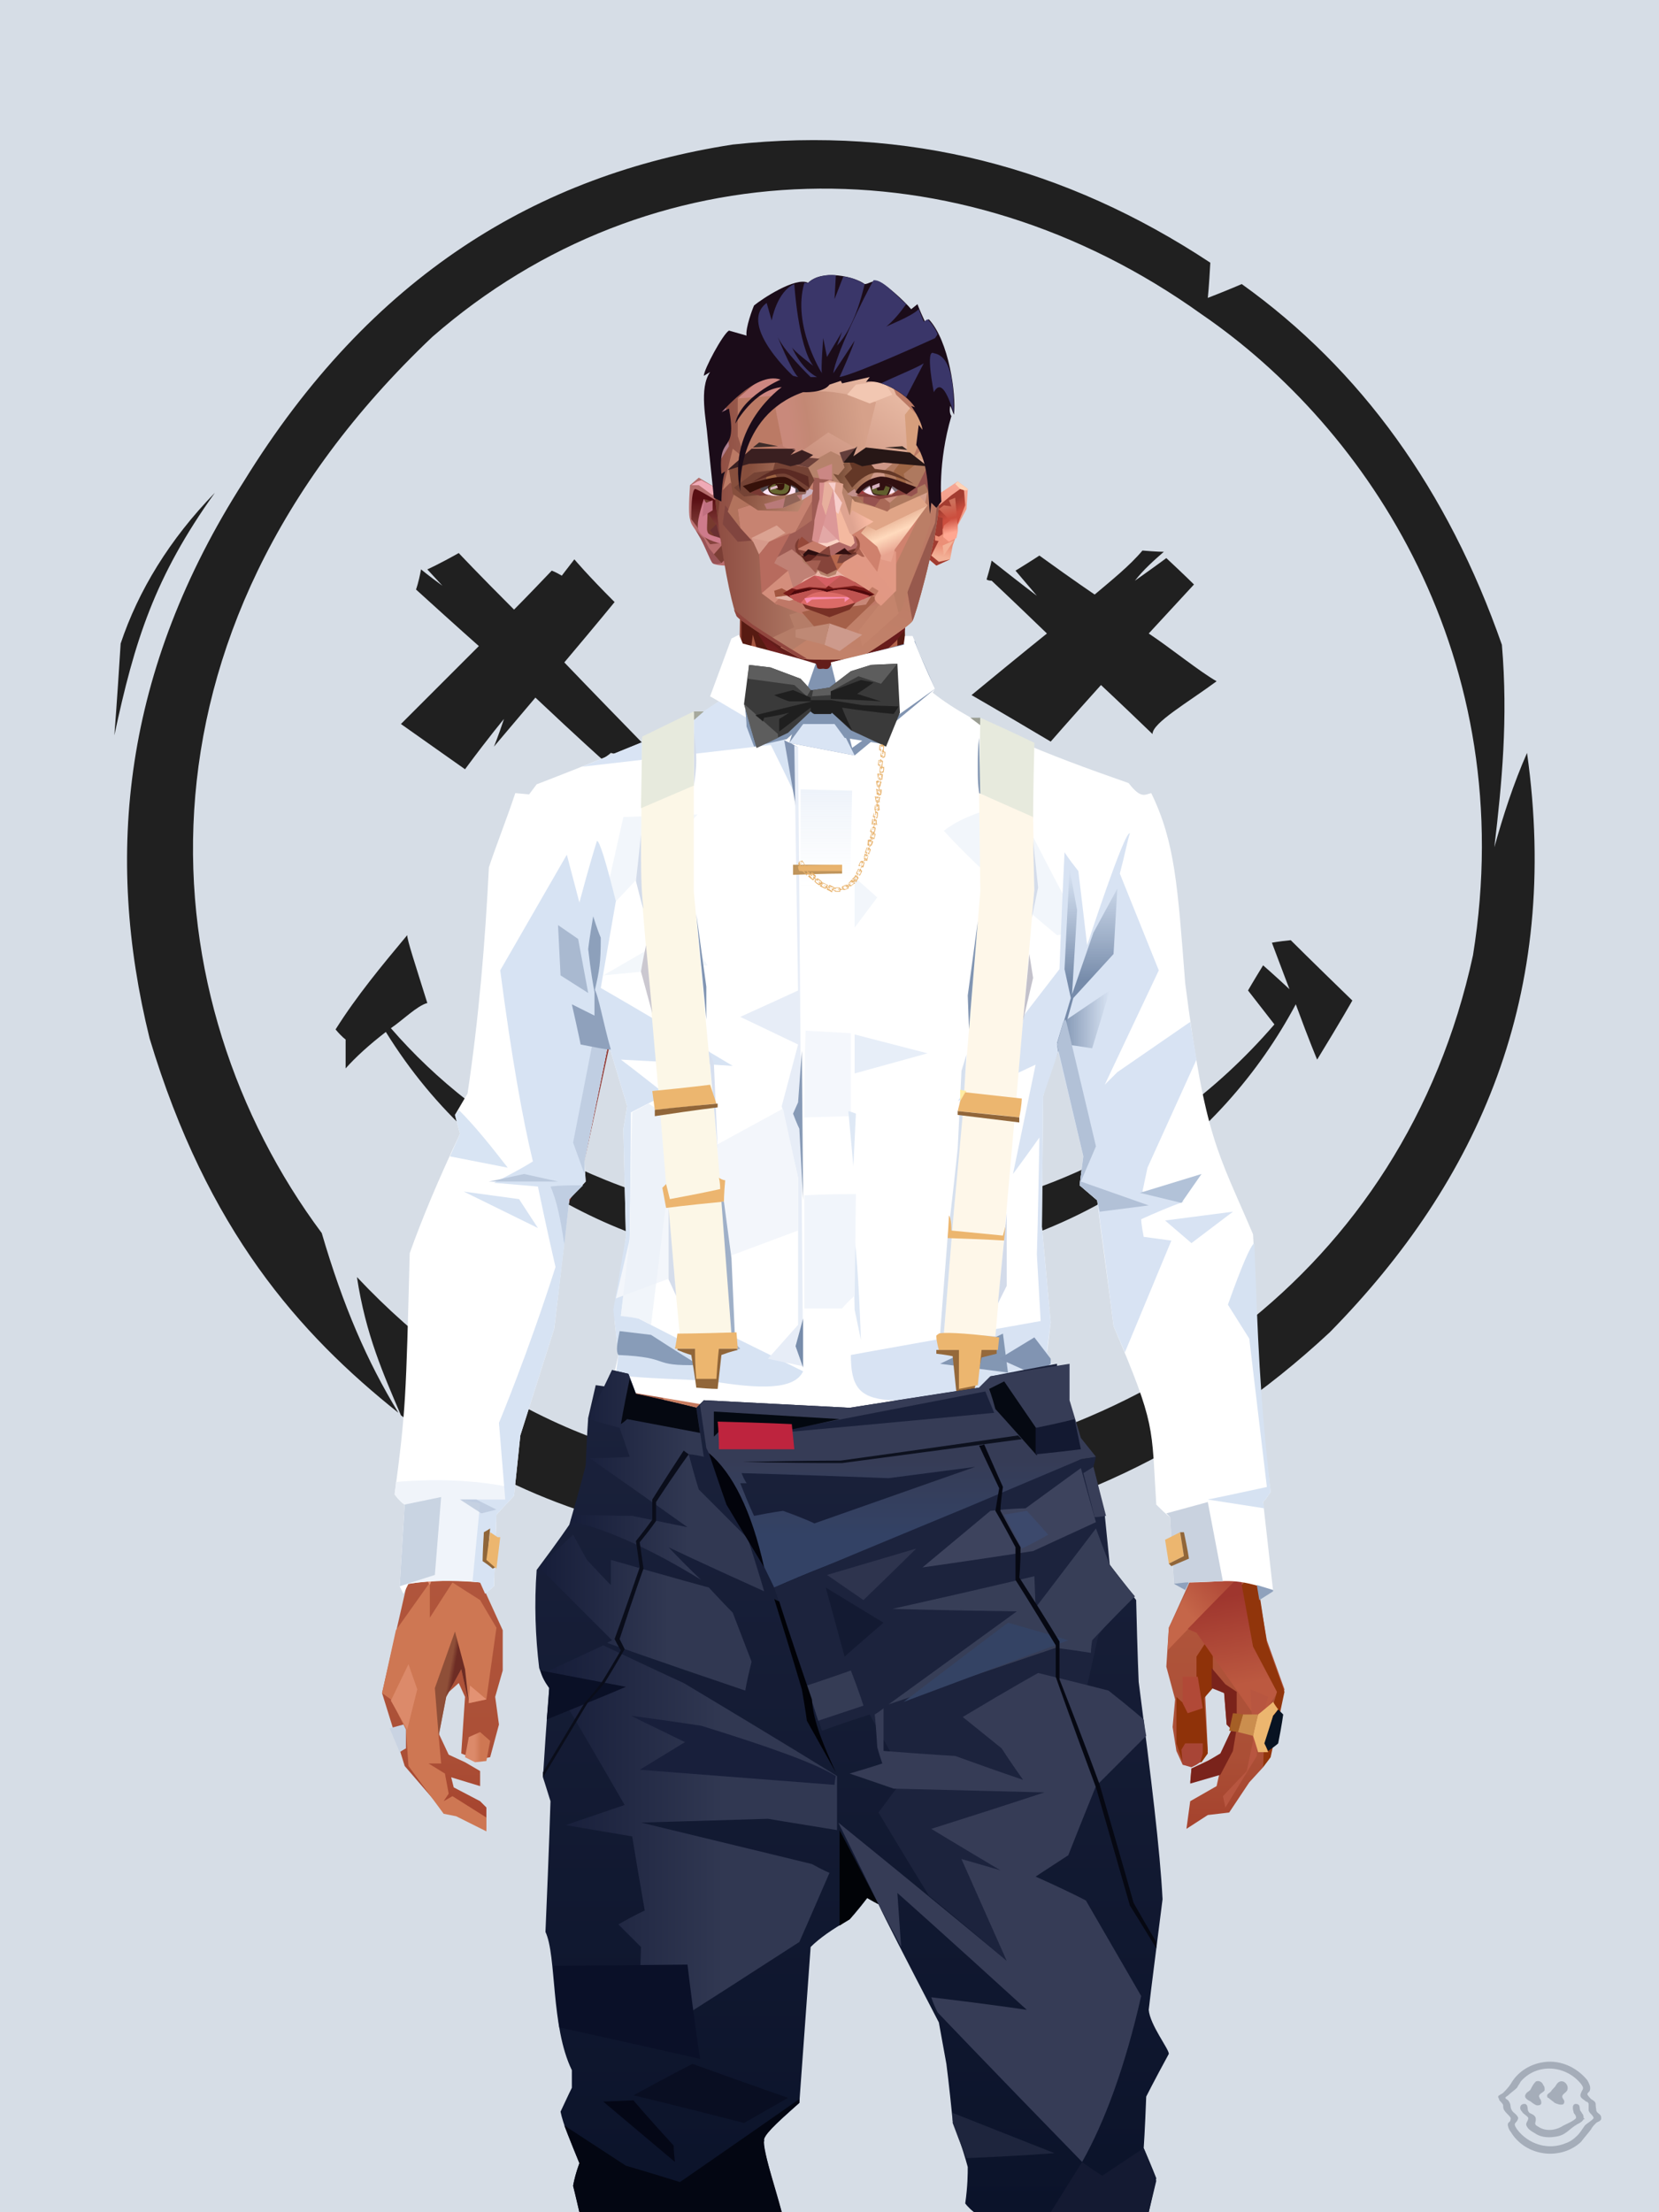 <?xml version="1.0" encoding="UTF-8"?><svg width="1320px" height="1760px" viewBox="0 0 1320 1760" version="1.1" xmlns="http://www.w3.org/2000/svg" xmlns:xlink="http://www.w3.org/1999/xlink"><defs></defs><g transform=" translate(0,-2)" id="id-31489"><rect fill="#D6DDE6" width="1320" height="1762" x="0" y="0" id="id-31490"></rect><g transform=" translate(91,113)" fill="#202020" id="id-31491"><path d=" M 579,1152 C 624,1159 646,1163 646,1163 C 630,1172 607,1213 587,1235 C 597,1215 607,1196 612,1171 C 590,1158 579,1152 579,1152 Z" id="id-31492"></path><path d=" M 657,1148 C 607,1139 554,1129 501,1119 C 390,1106 306,1074 228,1015 C 214,982 200,951 193,905 C 290,1008 413,1067 572,1064 C 813,1048 1026,902 1081,649 C 1119,413 998,230 865,139 C 671,0 426,6 253,157 C 2,395 28,686 165,870 C 182,928 201,972 226,1013 C 147,950 74,868 28,715 C -8,569 7,422 103,272 C 204,108 337,28 492,4 C 631,-11 757,22 872,98 C 871,117 870,126 870,126 C 888,119 897,115 897,115 C 992,183 1061,279 1104,402 C 1109,461 1104,512 1098,563 C 1105,538 1113,513 1124,488 C 1151,680 1086,828 967,949 C 865,1044 749,1097 621,1115 C 645,1137 657,1148 657,1148 Z" id="id-31493"></path><path d=" M 233,633 C 213,657 193,681 176,708 C 181,714 184,716 184,716 C 184,732 184,739 184,739 C 192,730 203,720 216,710 C 294,836 425,894 559,900 C 762,901 883,795 940,688 C 951,718 957,732 957,732 C 976,701 985,685 985,685 C 952,653 936,637 936,637 C 926,638 921,639 921,639 C 930,663 935,676 935,676 C 921,663 914,657 914,657 C 906,670 902,677 902,677 L 923,704 C 828,814 699,863 559,864 C 405,856 291,789 220,707 C 229,701 241,689 249,687 C 239,655 233,637 233,633 Z" id="id-31494"></path><path d=" M 5,401 C 2,449 0,474 0,474 C 16,399 32,348 80,281 C 44,318 19,359 5,401 Z" id="id-31495"></path><path d=" M 244,342 C 242,353 240,358 240,358 C 273,388 290,403 290,403 C 249,444 228,465 228,465 C 262,489 279,501 279,501 C 299,474 310,461 310,461 C 305,476 302,483 302,483 C 324,457 335,444 335,444 C 370,477 388,493 388,493 C 393,490 395,488 395,488 C 408,491 414,493 414,493 C 418,485 420,480 420,480 C 379,438 358,416 358,416 C 385,384 398,368 398,368 C 376,346 366,334 366,334 C 359,343 356,347 356,347 C 351,344 348,343 348,343 C 328,364 318,374 318,374 C 288,344 274,329 274,329 C 258,338 249,342 249,342 L 261,355 C 250,347 244,342 244,342 Z" id="id-31496"></path><path d=" M 785,434 C 758,464 745,479 745,479 C 703,454 682,442 682,442 C 722,409 742,393 742,393 C 713,365 698,351 698,351 C 695,351 694,350 694,350 C 697,340 698,335 698,335 C 722,354 734,363 734,363 C 723,350 717,343 717,343 C 730,335 736,331 736,331 C 765,352 780,362 780,362 C 793,351 808,339 818,327 C 829,328 835,328 835,328 C 827,335 819,342 812,351 C 829,339 837,333 837,333 C 852,347 859,354 859,354 C 835,380 823,393 823,393 C 841,405 863,423 877,431 C 854,448 826,464 826,473 C 799,447 785,434 785,434 Z" id="id-31497"></path></g></g><defs><linearGradient x1="50%" y1="6%" x2="50%" y2="99%" id="id-110830"><stop stop-color="#914537" offset="0%"></stop><stop stop-color="#D47F5C" offset="8%"></stop><stop stop-color="#B1583C" offset="20%"></stop><stop stop-color="#BD6449" offset="34%"></stop><stop stop-color="#AB4F36" offset="71%"></stop><stop stop-color="#890000" offset="100%"></stop></linearGradient><linearGradient x1="50%" y1="-10%" x2="50%" y2="84%" id="id-110831"><stop stop-color="#B05A3C" offset="0%"></stop><stop stop-color="#D47F59" offset="49%"></stop><stop stop-color="#D47F59" offset="100%"></stop></linearGradient><linearGradient x1="57%" y1="50%" x2="47%" y2="56%" id="id-110832"><stop stop-color="#893810" offset="0%"></stop><stop stop-color="#883C15" offset="100%"></stop></linearGradient><linearGradient x1="45%" y1="35%" x2="55%" y2="47%" id="id-110833"><stop stop-color="#B87263" offset="0%"></stop><stop stop-color="#94451B" offset="100%"></stop></linearGradient><linearGradient x1="54%" y1="31%" x2="47%" y2="81%" id="id-110834"><stop stop-color="#B3634B" offset="0%"></stop><stop stop-color="#AF5E4A" offset="20%"></stop><stop stop-color="#AB5C40" offset="60%"></stop><stop stop-color="#94441E" offset="81%"></stop><stop stop-color="#8D3B18" offset="100%"></stop></linearGradient><linearGradient x1="43%" y1="38%" x2="54%" y2="44%" id="id-110835"><stop stop-color="#8F4F38" offset="0%"></stop><stop stop-color="#6D2C24" offset="100%"></stop></linearGradient><linearGradient x1="50%" y1="40%" x2="58%" y2="82%" id="id-110836"><stop stop-color="#CE8466" offset="0%"></stop><stop stop-color="#A34A3B" offset="100%"></stop></linearGradient><linearGradient x1="50%" y1="41%" x2="49%" y2="66%" id="id-110837"><stop stop-color="#571B12" offset="0%"></stop><stop stop-color="#863B30" offset="27%"></stop><stop stop-color="#AC5D46" offset="100%"></stop></linearGradient><linearGradient x1="63%" y1="4%" x2="25%" y2="77%" id="id-110838"><stop stop-color="#EC9E83" offset="0%"></stop><stop stop-color="#F0A38D" offset="55%"></stop><stop stop-color="#D88566" offset="100%"></stop></linearGradient><linearGradient x1="50%" y1="23%" x2="41%" y2="77%" id="id-110839"><stop stop-color="#6B1B1C" offset="0%"></stop><stop stop-color="#883A2C" offset="100%"></stop></linearGradient><linearGradient x1="47%" y1="22%" x2="55%" y2="89%" id="id-110840"><stop stop-color="#A55640" offset="0%"></stop><stop stop-color="#AD5C43" offset="100%"></stop></linearGradient><linearGradient x1="86%" y1="87%" x2="11%" y2="66%" id="id-110841"><stop stop-color="#9F4B3C" offset="0%"></stop><stop stop-color="#A95946" offset="100%"></stop></linearGradient><linearGradient x1="71%" y1="11%" x2="50%" y2="100%" id="id-110842"><stop stop-color="#B1583C" offset="0%" stop-opacity="0"></stop><stop stop-color="#B46953" offset="100%"></stop></linearGradient><linearGradient x1="66%" y1="46%" x2="56%" y2="43%" id="id-110843"><stop stop-color="#914640" offset="0%"></stop><stop stop-color="#8E3B3D" offset="100%"></stop></linearGradient><linearGradient x1="100%" y1="41%" x2="50%" y2="63%" id="id-110844"><stop stop-color="#6A1B1C" offset="0%"></stop><stop stop-color="#631D1A" offset="100%"></stop></linearGradient><linearGradient x1="69%" y1="20%" x2="50%" y2="100%" id="id-110845"><stop stop-color="#A0493E" offset="0%"></stop><stop stop-color="#AB5C49" offset="100%"></stop></linearGradient><linearGradient x1="36%" y1="20%" x2="57%" y2="81%" id="id-110846"><stop stop-color="#E39D82" offset="0%"></stop><stop stop-color="#C3795D" offset="100%"></stop></linearGradient><linearGradient x1="26%" y1="83%" x2="92%" y2="50%" id="id-110847"><stop stop-color="#D7835F" offset="0%"></stop><stop stop-color="#AD6545" offset="100%" stop-opacity="0"></stop></linearGradient><linearGradient x1="17%" y1="56%" x2="85%" y2="45%" id="id-110848"><stop stop-color="#E49478" offset="0%"></stop><stop stop-color="#CA8266" offset="52%"></stop><stop stop-color="#BF6E50" offset="100%"></stop></linearGradient><linearGradient x1="17%" y1="24%" x2="70%" y2="81%" id="id-110849"><stop stop-color="#ED9E85" offset="0%"></stop><stop stop-color="#B9694F" offset="100%"></stop></linearGradient><linearGradient x1="26%" y1="42%" x2="80%" y2="75%" id="id-110850"><stop stop-color="#EDA186" offset="0%"></stop><stop stop-color="#D68360" offset="100%" stop-opacity="0"></stop></linearGradient><linearGradient x1="29%" y1="56%" x2="77%" y2="50%" id="id-110851"><stop stop-color="#F4AB96" offset="0%"></stop><stop stop-color="#DD9470" offset="100%" stop-opacity="0"></stop></linearGradient><linearGradient x1="74%" y1="24%" x2="34%" y2="74%" id="id-110852"><stop stop-color="#C16E5C" offset="0%"></stop><stop stop-color="#D07957" offset="100%"></stop></linearGradient><linearGradient x1="66%" y1="100%" x2="40%" y2="0%" id="id-110853"><stop stop-color="#C86F52" offset="0%"></stop><stop stop-color="#F1A793" offset="46%"></stop><stop stop-color="#CE7854" offset="100%"></stop></linearGradient><linearGradient x1="28%" y1="76%" x2="73%" y2="20%" id="id-110854"><stop stop-color="#C56649" offset="0%"></stop><stop stop-color="#AE4636" offset="67%"></stop><stop stop-color="#B24A39" offset="100%"></stop></linearGradient><linearGradient x1="52%" y1="13%" x2="59%" y2="75%" id="id-110855"><stop stop-color="#9F362E" offset="0%"></stop><stop stop-color="#BC5940" offset="100%"></stop></linearGradient><linearGradient x1="66%" y1="59%" x2="24%" y2="66%" id="id-110856"><stop stop-color="#AB5C47" offset="0%"></stop><stop stop-color="#CE8467" offset="100%"></stop></linearGradient><linearGradient x1="41%" y1="11%" x2="61%" y2="81%" id="id-110857"><stop stop-color="#DE8C76" offset="0%"></stop><stop stop-color="#BB5A4A" offset="100%"></stop></linearGradient><linearGradient x1="19%" y1="58%" x2="66%" y2="43%" id="id-110858"><stop stop-color="#E09D85" offset="0%"></stop><stop stop-color="#C68266" offset="100%"></stop></linearGradient><linearGradient x1="73%" y1="50%" x2="30%" y2="53%" id="id-110859"><stop stop-color="#9B5F42" offset="0%"></stop><stop stop-color="#B67B61" offset="100%"></stop></linearGradient><linearGradient x1="31%" y1="0%" x2="50%" y2="100%" id="id-110860"><stop stop-color="#EEA190" offset="0%"></stop><stop stop-color="#E69987" offset="100%"></stop></linearGradient><linearGradient x1="29%" y1="43%" x2="65%" y2="100%" id="id-110861"><stop stop-color="#E4987E" offset="0%"></stop><stop stop-color="#C76D4E" offset="100%"></stop></linearGradient><linearGradient x1="13%" y1="78%" x2="84%" y2="50%" id="id-110862"><stop stop-color="#C87E68" offset="0%"></stop><stop stop-color="#CB715F" offset="100%"></stop></linearGradient><linearGradient x1="50%" y1="0%" x2="36%" y2="100%" id="id-110863"><stop stop-color="#E6977F" offset="0%"></stop><stop stop-color="#DE8D74" offset="100%"></stop></linearGradient><linearGradient x1="50%" y1="28%" x2="64%" y2="55%" id="id-110864"><stop stop-color="#E49777" offset="0%"></stop><stop stop-color="#DF8E6E" offset="100%"></stop></linearGradient><linearGradient x1="40%" y1="55%" x2="62%" y2="71%" id="id-110865"><stop stop-color="#CE7853" offset="0%"></stop><stop stop-color="#C46C4C" offset="100%"></stop></linearGradient><linearGradient x1="9%" y1="37%" x2="88%" y2="55%" id="id-110866"><stop stop-color="#AD5D46" offset="0%"></stop><stop stop-color="#913A39" offset="100%"></stop></linearGradient><linearGradient x1="62%" y1="19%" x2="50%" y2="100%" id="id-110867"><stop stop-color="#CA7352" offset="0%"></stop><stop stop-color="#AB4D3C" offset="100%"></stop></linearGradient><linearGradient x1="45%" y1="18%" x2="51%" y2="67%" id="id-110868"><stop stop-color="#F1A68E" offset="0%"></stop><stop stop-color="#D47C59" offset="100%"></stop></linearGradient><linearGradient x1="50%" y1="0%" x2="50%" y2="100%" id="id-110869"><stop stop-color="#F1A38C" offset="0%"></stop><stop stop-color="#D07B57" offset="100%"></stop></linearGradient><linearGradient x1="45%" y1="50%" x2="58%" y2="50%" id="id-110870"><stop stop-color="#A84B37" offset="0%"></stop><stop stop-color="#CD7C64" offset="100%"></stop></linearGradient><linearGradient x1="33%" y1="74%" x2="77%" y2="42%" id="id-110871"><stop stop-color="#C47259" offset="0%"></stop><stop stop-color="#C87355" offset="100%"></stop></linearGradient><linearGradient x1="63%" y1="59%" x2="38%" y2="59%" id="id-110872"><stop stop-color="#CE7753" offset="0%"></stop><stop stop-color="#DC8A6A" offset="100%"></stop></linearGradient><linearGradient x1="50%" y1="0%" x2="50%" y2="100%" id="id-110873"><stop stop-color="#CC8672" offset="0%"></stop><stop stop-color="#A24638" offset="100%"></stop></linearGradient><linearGradient x1="47%" y1="47%" x2="53%" y2="50%" id="id-110874"><stop stop-color="#CA9B87" offset="0%"></stop><stop stop-color="#A04C40" offset="100%"></stop></linearGradient><linearGradient x1="50%" y1="0%" x2="50%" y2="100%" id="id-110875"><stop stop-color="#AB5B4F" offset="0%"></stop><stop stop-color="#AB5A53" offset="100%"></stop></linearGradient><linearGradient x1="50%" y1="11%" x2="50%" y2="100%" id="id-110876"><stop stop-color="#B98472" offset="0%"></stop><stop stop-color="#CD8870" offset="100%"></stop></linearGradient><linearGradient x1="0%" y1="55%" x2="100%" y2="55%" id="id-110877"><stop stop-color="#B6746E" offset="0%"></stop><stop stop-color="#9E4248" offset="100%"></stop></linearGradient><linearGradient x1="50%" y1="37%" x2="50%" y2="100%" id="id-110878"><stop stop-color="#C1846E" offset="0%"></stop><stop stop-color="#A32E2C" offset="100%"></stop></linearGradient><linearGradient x1="49%" y1="41%" x2="51%" y2="77%" id="id-110879"><stop stop-color="#9F5844" offset="0%"></stop><stop stop-color="#872F14" offset="59%"></stop><stop stop-color="#A44B3B" offset="100%"></stop></linearGradient><linearGradient x1="33%" y1="47%" x2="59%" y2="56%" id="id-110880"><stop stop-color="#A55B45" offset="0%"></stop><stop stop-color="#763517" offset="100%"></stop></linearGradient></defs><g transform=" translate(304,473)" id="id-110881"><polygon points="174 662 139 824 137 906 146 1082 171 1154 176 1211 174 1230 175 1284 287 1284 284 1265 308 1195 306 1124 345 952 343 912 353 879 362 881 371 877 383 904 391 970 434 1079 457 1202 475 1252 475 1284 596 1284 600 1225 591 1146 609 1103 612 997 596 842 545 671 539 640 528 606 531 569 509 498 522 403 539 360 539 348 563 464 576 498 585 574 637 704 646 760 646 778 626 822 624 853 631 879 629 901 632 920 637 931 647 931 657 920 655 877 659 867 670 874 672 899 676 903 667 923 644 934 643 945 666 939 664 948 643 960 640 982 657 971 674 969 690 945 701 933 704 926 707 923 713 892 718 871 704 832 696 786 703 768 693 725 693 521 652 425 629 282 626 203 612 175 567 156 548 141 530 139 479 114 422 73 416 42 415 1 285 0 284 73 279 83 242 114 196 137 171 139 155 156 108 175 91 228 91 287 68 431 30 516 23 602 28 725 16 764 21 782 0 874 18 932 49 968 59 970 83 982 83 965 78 960 57 949 55 941 78 948 78 936 66 929 53 923 45 906 51 875 61 866 66 877 63 922 75 927 86 925 93 899 90 877 96 856 96 824 75 778 77 738 108 637 139 562 142 495 159 458 180 358 199 403 203 461 211 504 188 564 191 608" fill="url(#id-110830)" id="id-110882"></polygon><polygon points="91 287 68 431 30 516 23 602 72 688 117 614 98 452 109 469 123 336 102 372 109 294 88 309 109 285" fill="url(#id-110831)" id="id-110882"></polygon><polygon points="383 906 391 972 434 1081 457 1204 475 1254 475 1287 596 1287 600 1226 591 1148 609 1105 612 999 602 904 584 908 584 846 535 683 456 705 382 878" fill="url(#id-110832)" id="id-110882"></polygon><polygon points="137 907 146 1083 171 1156 176 1212 174 1232 175 1286 175 1287 287 1287 284 1266 308 1197 306 1126 345 954 343 923 293 814 263 724 247 711" fill="url(#id-110833)" id="id-110882"></polygon><polygon points="545 673 539 641 528 608 531 571 509 500 522 405 539 361 539 350 563 465 576 500 601 540 660 491 688 529 652 427 629 283 626 205 612 177 568 157 548 142 530 141 479 116 422 75 416 44 415 3 360 3 360 715 462 724" fill="url(#id-110834)" id="id-110882"></polygon><polygon points="83 984 59 972 49 970 21 932 19 903 7 879 0 874 11 824 38 786 38 814 56 786 78 800 91 822 83 879 69 882 63 855 51 877 45 908 47 930 37 930 50 938 53 954 49 960 56 956 83 973" fill="#CE7753" id="id-110887"></polygon><polygon points="66 855 69 882 63 855 51 877 45 908 42 870 58 825" fill="url(#id-110835)" id="id-110887"></polygon><polygon points="83 879 69 882 70 868" fill="#E39273" id="id-110887"></polygon><polygon points="481 376 513 349 558 291 522 368" fill="#A2656C" id="id-110890"></polygon><polygon points="313 697 260 560 246 448 259 424 355 408 361 366 317 404 285 409 267 378 313 343 394 351 431 378 420 404 368 399 371 404 449 421 466 441 449 510 466 547 406 697 358 717" fill="url(#id-110836)" id="id-110891"></polygon><polygon points="410 90 430 82 423 76 416 45 416 7 286 9 286 48 283 76 278 86 244 114 195 139 366 139 390 70 410 26" fill="url(#id-110837)" id="id-110892"></polygon><polygon points="182 180 133 231 97 289 97 231 113 182 165 159" fill="url(#id-110838)" id="id-110893"></polygon><polygon points="346 107 384 55 409 31 414 23 299 31" fill="url(#id-110839)" id="id-110894"></polygon><polygon points="287 93 295 32 323 129" fill="url(#id-110840)" id="id-110895"></polygon><polygon points="336 139 314 151 270 146 224 139" fill="#C0775D" id="id-110896"></polygon><polygon points="410 84 409 136 461 129" fill="url(#id-110841)" id="id-110897"></polygon><polygon points="173 246 167 286 191 351 263 386 328 330 359 330 359 152 348 139 336 139 309 152" fill="url(#id-110842)" id="id-110898"></polygon><polygon points="464 159 516 190 500 159" fill="url(#id-110843)" id="id-110899"></polygon><polygon points="302 31 346 72 382 62 409 37 416 28 416 13" fill="url(#id-110844)" id="id-110900"></polygon><polygon points="263 151 191 202 219 151" fill="#BB6D52" id="id-110901"></polygon><polygon points="154 206 170 170 122 188" fill="#FFB4A1" id="id-110902"></polygon><polygon points="358 285 344 299 323 318 305 354 358 345 354 305" fill="url(#id-110845)" id="id-110903"></polygon><polygon points="260 361 265 387 203 371 191 347" fill="#9E4D3D" id="id-110904"></polygon><polygon points="198 362 181 359 167 284" fill="#760000" id="id-110905"></polygon><polygon points="477 341 477 335 488 326 496 325 509 338 496 348 485 354" fill="#883232" id="id-110906"></polygon><polygon points="314 151 342 220 317 293 237 351 209 318 172 251 185 205 270 146" fill="url(#id-110846)" id="id-110907"></polygon><polygon points="314 151 330 238 209 318 172 251 185 205 270 146" fill="url(#id-110847)" id="id-110907"></polygon><polygon points="314 151 350 205 220 227 185 205 270 146" fill="url(#id-110848)" opacity="0.369" id="id-110907"></polygon><polygon points="211 335 223 322 242 327 244 332 235 353 213 349" fill="#983D37" id="id-110910"></polygon><polygon points="224 339 226 342 226 345 222 349 235 350 242 333 230 338 227 335" fill="#A6607C" id="id-110911"></polygon><polygon points="488 343 491 347 486 351 479 338 489 327 495 327 493 336" fill="#A84E5A" id="id-110912"></polygon><polygon points="485 339 488 343 493 337" fill="#D57D5E" id="id-110913"></polygon><polygon points="359 162 359 291 406 325 455 347 529 267 463 182 415 166" fill="url(#id-110849)" id="id-110914"></polygon><polygon points="359 178 359 281 391 302 391 249 489 270 461 189 415 166" fill="url(#id-110850)" id="id-110914"></polygon><polygon points="359 178 359 219 472 220 461 189 415 166 371 163" fill="url(#id-110851)" id="id-110914"></polygon><polygon points="358 178 372 168 440 156 413 137 378 158 411 80 396 60 358 146" fill="url(#id-110852)" id="id-110917"></polygon><polygon points="346 140 358 152 372 129 400 48 369 86 364 130" fill="#B66B53" id="id-110918"></polygon><polygon points="591 281 601 226 559 159 514 159 523 138 499 156 571 263" fill="url(#id-110853)" id="id-110919"></polygon><polygon points="609 298 626 332 629 285 627 227 614 207 617 251" fill="#9A84A9" id="id-110920"></polygon><polygon points="554 159 567 157 612 177 614 192 579 175 603 207 601 226" fill="#C2694B" id="id-110921"></polygon><polygon points="625 840 700 762 688 738 679 784 648 776 626 822" fill="url(#id-110854)" id="id-110922"></polygon><polygon points="648 862 648 845 661 825 661 870 654 878 657 922 652 929 637 929 632 914 632 893 632 877 644 888" fill="#8F3209" id="id-110923"></polygon><polygon points="554 375 577 333 607 451 594 508 568 462" fill="#C86D5D" id="id-110924"></polygon><polygon points="641 823 648 826 697 896 713 873 682 781" fill="url(#id-110855)" id="id-110922"></polygon><polygon points="623 326 643 425 633 431 693 523 652 427 636 326 625 315" fill="#9E7994" id="id-110926"></polygon><polygon points="628 274 638 339 623 314" fill="#8E465A" id="id-110927"></polygon><polygon points="693 523 695 567 685 525 618 416 633 431" fill="#913F53" id="id-110928"></polygon><polygon points="640 463 599 539 601 571 634 655 646 703 650 754 658 640 660 491" fill="#CA6E4E" id="id-110929"></polygon><polygon points="610 531 648 646 652 546 638 479" fill="#DC8A72" id="id-110929"></polygon><polygon points="693 748 677 730 677 700 660 491 685 525 691 552 684 727" fill="#AC4536" id="id-110931"></polygon><polygon points="691 746 703 768 693 727 695 567 691 551 683 727" fill="#95A2D2" id="id-110932"></polygon><polygon points="260 559 310 683 355 716 263 713 238 685 195 582" fill="url(#id-110856)" id="id-110933"></polygon><polygon points="637 931 636 919 639 914 653 914 653 922 651 929 648 931 644 933" fill="#A84536" id="id-110934"></polygon><polygon points="637 861 637 882 641 890 653 886 649 861" fill="#B14937" id="id-110935"></polygon><polygon points="691 871 693 912 688 936 669 956 671 965 696 924 696 909 705 877" fill="#B85640" id="id-110936"></polygon><polygon points="703 768 684 788 693 837 712 873 702 908 701 933 707 925 718 873 704 834 697 788" fill="#91350B" id="id-110937"></polygon><polygon points="667 939 643 946 644 934 657 928 667 922 676 903 672 899 670 874 660 870 660 854 671 867 680 873 680 902 677 920" fill="#7A231B" id="id-110938"></polygon><polygon points="361 510 359 634 426 561 420 535" fill="url(#id-110857)" opacity="0.626" id="id-110939"></polygon><polygon points="319 403 289 399 268 380 313 343 361 348 362 372" fill="url(#id-110858)" id="id-110940"></polygon><polygon points="171 141 168 151 180 151 204 139 196 138" fill="url(#id-110859)" id="id-110941"></polygon><polygon points="359 308 362 360 382 334" fill="#DD9481" opacity="0.625" id="id-110942"></polygon><polygon points="360 546 360 584 387 551 374 540" fill="url(#id-110860)" opacity="0.626" id="id-110943"></polygon><polygon points="346 542 360 547 373 540 360 534" fill="#86000C" id="id-110944"></polygon><polygon points="325 545 277 503 259 561 308 579" fill="url(#id-110861)" opacity="0.758" id="id-110945"></polygon><polygon points="389 499 460 467 449 510 404 520" fill="url(#id-110862)" id="id-110946"></polygon><polygon points="364 491 361 403 420 428" fill="url(#id-110863)" opacity="0.758" id="id-110947"></polygon><polygon points="262 446 333 446 323 469 279 492" fill="url(#id-110864)" opacity="0.758" id="id-110948"></polygon><polygon points="259 425 279 496 259 561 236 528 213 443 227 425 243 447" fill="url(#id-110865)" id="id-110949"></polygon><polygon points="412 343 444 374 466 383 499 351 447 354 416 339" fill="url(#id-110866)" id="id-110950"></polygon><polygon points="164 252 163 278 128 284" fill="#953F32" id="id-110951"></polygon><polygon points="58 478 88 441 88 416 69 430 66 456" fill="url(#id-110867)" id="id-110952"></polygon><polygon points="76 684 69 634 61 517 89 474 111 569" fill="url(#id-110868)" id="id-110953"></polygon><polygon points="53 489 47 539 69 635 76 684 53 760 40 781 16 766 28 727 23 604 28 544" fill="url(#id-110869)" id="id-110954"></polygon><polygon points="136 452 127 497 153 460 177 340 170 300" fill="#A34532" id="id-110955"></polygon><polygon points="181 359 159 460 143 497 142 514 123 532 109 514 108 490 127 497 153 460 177 340" fill="#943F3A" id="id-110955"></polygon><polygon points="38 747 28 772 38 788 44 772" fill="#E39275" id="id-110957"></polygon><polygon points="359 379 342 413 361 444 377 417" fill="url(#id-110870)" id="id-110958"></polygon><polygon points="196 581 260 561 229 519" fill="url(#id-110871)" id="id-110959"></polygon><polygon points="74 929 66 925 69 909 78 905 86 912 83 928" fill="url(#id-110872)" id="id-110960"></polygon><polygon points="20 903 7 880 21 851 28 871" fill="#DC8A6A" id="id-110961"></polygon><polygon points="218 1123 203 1040 191 913 171 1090 182 1169 230 1208 261 1237 270 1213 234 1175 212 1157 272 1191 281 1169" fill="url(#id-110873)" opacity="0.808" id="id-110962"></polygon><polygon points="182 1207 181 1155 213 1106 236 1166 230 1210" fill="#B15D4D" id="id-110963"></polygon><polygon points="187 902 211 1137 227 1161 275 1187 299 1137 272 1009 299 918 269 791 211 836" fill="url(#id-110874)" id="id-110964"></polygon><polygon points="288 1079 311 1040 311 942 295 903 264 1019 275 1188 301 1137" fill="url(#id-110875)" id="id-110965"></polygon><polygon points="584 908 604 1008 608 1106 614 998 599 887" fill="#948AB4" id="id-110966"></polygon><polygon points="430 886 488 1140 535 1115 561 925 566 886 536 816 500 786" fill="url(#id-110876)" opacity="0.792" id="id-110967"></polygon><polygon points="581 921 588 1011 584 1112 576 1162 544 1046 566 886" fill="url(#id-110877)" id="id-110968"></polygon><polygon points="561 1247 518 1200 472 1112 494 931 505 931 594 1188 579 1244" fill="url(#id-110878)" id="id-110969"></polygon><polygon points="531 1221 539 1263 536 1269 516 1287 509 1287 500 1263 513 1199 488 1226 462 1170 472 1101 427 1010 398 877 469 771 518 739 536 818 500 787 433 890 477 1078 534 1212" fill="url(#id-110879)" id="id-110970"></polygon><polygon points="321 1058 284 852 258 721 266 733 371 879 362 883 354 881 343 914 345 954" fill="#99513D" id="id-110971"></polygon><polygon points="429 1068 424 875 536 705 454 704 380 865 384 906 391 972" fill="#9B4949" opacity="0.394" id="id-110972"></polygon><polygon points="175 1262 194 1287 206 1287 225 1226 213 1249 175 1221 174 1232" fill="#792E06" id="id-110973"></polygon><polygon points="528 1227 554 1234 569 1169 549 1168" fill="#B9645B" id="id-110974"></polygon><polygon points="546 678 545 672 539 641 528 608 531 571 509 500 522 405 539 361 539 350 547 389 542 330 558 289 517 369 528 369 517 411 499 442 509 465 488 531 507 525 522 585 449 724" fill="#792E2E" id="id-110882"></polygon><polygon points="402 722 490 609 522 585 449 723" fill="#9E4C3C" id="id-110976"></polygon><polygon points="174 664 139 826 137 907 139 937 238 690 352 886 354 881 362 883 371 879 383 906 471 773 548 712 596 844 545 673 539 641 478 697 449 723 278 705 232 657 188 566 191 610" fill="url(#id-110880)" id="id-110882"></polygon><polygon points="139 836 225 709 167 697 139 826" fill="#8F361D" id="id-110978"></polygon><polygon points="518 734 596 843 547 678" fill="#711C13" id="id-110979"></polygon><polygon points="415 778 447 726 314 744 329 762" fill="#AF5544" opacity="0.520" id="id-110882"></polygon><polygon points="411 685 463 666 456 573" fill="#823A34" id="id-110981"></polygon></g><defs><linearGradient x1="53%" y1="5%" x2="47%" y2="91%" id="id-111539"><stop stop-color="#F6A693" offset="0%"></stop><stop stop-color="#EB8E76" offset="82%"></stop><stop stop-color="#F3B197" offset="100%"></stop></linearGradient><linearGradient x1="62%" y1="61%" x2="50%" y2="36%" id="id-111540"><stop stop-color="#CC4E3E" offset="0%"></stop><stop stop-color="#A33C30" offset="100%"></stop></linearGradient><linearGradient x1="50%" y1="13%" x2="57%" y2="81%" id="id-111541"><stop stop-color="#CE6F5A" offset="0%"></stop><stop stop-color="#CC4E3E" offset="52%"></stop><stop stop-color="#FFA791" offset="100%"></stop></linearGradient><linearGradient x1="50%" y1="0%" x2="54%" y2="88%" id="id-111542"><stop stop-color="#B36E6C" offset="0%"></stop><stop stop-color="#BB6E6F" offset="100%"></stop></linearGradient><linearGradient x1="36%" y1="75%" x2="36%" y2="18%" id="id-111543"><stop stop-color="#85433D" offset="0%"></stop><stop stop-color="#590F13" offset="100%"></stop></linearGradient><linearGradient x1="48%" y1="84%" x2="4%" y2="84%" id="id-111544"><stop stop-color="#B6826B" offset="0%"></stop><stop stop-color="#8F4E43" offset="100%"></stop></linearGradient><linearGradient x1="23%" y1="68%" x2="57%" y2="19%" id="id-111545"><stop stop-color="#CB927F" offset="0%"></stop><stop stop-color="#E6B7A1" offset="100%"></stop></linearGradient><linearGradient x1="59%" y1="57%" x2="48%" y2="96%" id="id-111546"><stop stop-color="#BB7A65" offset="0%"></stop><stop stop-color="#C2826A" offset="100%"></stop></linearGradient><linearGradient x1="14%" y1="53%" x2="88%" y2="46%" id="id-111547"><stop stop-color="#C9897B" offset="0%"></stop><stop stop-color="#C38874" offset="25%"></stop><stop stop-color="#CC9781" offset="66%"></stop><stop stop-color="#D6A18A" offset="100%"></stop></linearGradient><linearGradient x1="100%" y1="24%" x2="44%" y2="69%" id="id-111548"><stop stop-color="#E29985" offset="0%"></stop><stop stop-color="#E19883" offset="100%"></stop></linearGradient><linearGradient x1="24%" y1="33%" x2="50%" y2="82%" id="id-111549"><stop stop-color="#E6AE91" offset="0%"></stop><stop stop-color="#FFDABD" offset="49%"></stop><stop stop-color="#E8A490" offset="100%"></stop></linearGradient><linearGradient x1="90%" y1="75%" x2="18%" y2="60%" id="id-111550"><stop stop-color="#BC8770" offset="0%"></stop><stop stop-color="#874F3D" offset="100%"></stop></linearGradient><linearGradient x1="0%" y1="50%" x2="33%" y2="53%" id="id-111551"><stop stop-color="#764B36" offset="0%"></stop><stop stop-color="#AE795F" offset="100%"></stop></linearGradient><linearGradient x1="60%" y1="88%" x2="92%" y2="78%" id="id-111552"><stop stop-color="#DFA491" offset="0%"></stop><stop stop-color="#F8BAA3" offset="100%"></stop></linearGradient></defs><g transform=" translate(548,259)" id="id-111553"><g id="id-111554"><g transform=" translate(0,121)" id="id-111555"><polygon points="199 13 214 3 222 9 221 25 214 38 214 43 210 54 208 65 197 70 190 64" fill="url(#id-111539)" id="id-111556"></polygon><polygon points="197 24 209 14 216 9 219 10 220 22 214 37 195 43" fill="url(#id-111540)" id="id-111557"></polygon><polygon points="203 38 208 34 199 25 203 22 209 23 207 18 212 16 214 38 214 43 213 48 207 51 201 46" fill="url(#id-111541)" id="id-111556"></polygon><polygon points="212 5 214 3 222 9 222 10 219 10 216 9" fill="#FDD3B7" id="id-111556"></polygon><polygon points="208 65 197 70 190 64 194 42 199 50 193 62 199 67" fill="#A13C31" id="id-111556"></polygon><polygon points="203 62 202 54 211 50" fill="#F3B197" id="id-111561"></polygon><polygon points="196 50 202 51 203 42 196 46" fill="#EB8E76" id="id-111562"></polygon><polygon points="194 45 199 47 202 45 202 32 197 31" fill="#A13C31" id="id-111563"></polygon><path d=" M 30,70 C 24,70 20,69 19,68 C 17,66 12,52 8,46 C 4,39 2,38 1,33 C 0,30 0,21 1,6 L 8,0 L 23,9 L 30,70 Z" fill="url(#id-111542)" id="id-111564"></path><polygon points="8 6 2 6 7 3 10 2 23 9 19 14" fill="#EFAAB6" id="id-111564"></polygon><path d=" M 26,68 C 23,69 20,69 19,68 C 17,66 12,52 8,46 C 7,44 6,43 6,42 C 9,45 10,47 12,48 C 13,50 14,52 16,56 L 26,68 Z" fill="#995356" id="id-111564"></path><polygon points="26 68 29 65 27 53 20 61" fill="#7B3E35" id="id-111564"></polygon><path d=" M 23,19 C 12,12 6,9 5,9 C 3,10 2,18 2,33 L 17,53 L 26,52 L 23,19 Z" fill="url(#id-111543)" id="id-111568"></path><polygon points="12 17 19 19 18 26 15 28 22 38 21 49 12 44" fill="#773A2E" id="id-111569"></polygon><path d=" M 27,53 C 16,50 10,47 8,42 C 6,38 8,30 12,17 L 15,23 C 15,36 14,42 15,43 C 15,45 18,46 25,48 L 27,53 Z" fill="#CE7B8B" id="id-111570"></path><polygon points="11 31 19 26 19 18 14 20 12 18" fill="#C07080" id="id-111571"></polygon><polygon points="20 46 17 42 22 37 25 48" fill="#6A3032" id="id-111572"></polygon></g><g transform=" translate(18,0)" id="id-111573"><path d=" M 20,231 C 18,227 11,201 5,153 C 3,140 2,128 1,117 C -1,91 4,63 8,49 C 9,46 16,35 16,34 C 30,20 56,0 94,0 C 157,0 178,45 181,51 C 183,57 183,111 181,144 C 178,177 162,232 160,235 C 158,239 124,261 119,264 C 113,266 74,267 69,264 C 64,261 22,235 20,231 Z" fill="url(#id-111544)" id="id-111574"></path><polygon points="73 112 82 117 159 110 163 117 160 129 170 143 176 147 176 93 157 34 129 14 67 25 49 80" fill="url(#id-111545)" id="id-111575"></polygon><polygon points="161 62 154 71 156 103 169 107 175 101 174 71" fill="#D69E7C" id="id-111576"></polygon><path d=" M 88,1 C 90,0 92,0 94,0 C 157,0 178,45 181,51 C 183,57 183,111 181,144 C 178,177 162,232 160,235 C 158,239 124,261 119,264 C 113,266 74,267 69,264 C 68,263 62,260 55,256 L 88,235 L 130,216 L 172,163 L 174,118 L 172,94 L 160,106 L 169,85 L 169,76 L 147,55 L 134,23 L 93,25 L 52,65 L 58,96 L 27,113 L 21,131 L 15,125 L 9,131 L 17,98 L 27,106 L 21,88 L 21,58 L 88,1 Z" fill="url(#id-111546)" id="id-111574"></path><polygon points="89 29 62 55 21 58 63 22" fill="#CD8681" id="id-111574"></polygon><path d=" M 182,73 C 183,94 183,123 181,144 C 178,177 162,232 160,235 L 156,212 L 178,157 L 181,128 L 174,142 L 182,73 Z" fill="#97594D" id="id-111574"></path><polygon points="47 249 66 240 62 230 73 227 88 242 63 259" fill="#B57D68" id="id-111580"></polygon><path d=" M 20,231 C 20,230 19,229 18,226 C 24,231 29,235 33,238 C 42,244 56,253 76,265 C 73,265 70,265 69,264 C 64,261 22,235 20,231 Z" fill="#91463E" id="id-111574"></path><path d=" M 1,117 C -1,91 4,63 8,49 C 9,46 16,35 16,34 C 22,28 30,21 41,15 L 11,57 L 14,96 L 1,117 Z" fill="#AF7E8D" id="id-111574"></path><path d=" M 5,153 C 3,140 2,128 1,117 C 0,108 1,98 1,89 L 8,127 L 5,153 Z" fill="#793D31" id="id-111574"></path><polygon points="37 103 56 94 77 112 67 117" fill="#BC7C6E" id="id-111584"></polygon><path d=" M 62,53 C 78,52 89,52 97,53 C 105,54 116,56 131,61 L 121,101 L 93,85 L 69,102 L 57,96 L 51,66 L 62,53 Z" fill="url(#id-111547)" id="id-111585"></path><polygon points="108 55 115 47 137 44 144 55 126 62" fill="#F2C7B2" id="id-111586"></polygon><polygon points="21 172 33 171 11 143 9 158" fill="#81453F" id="id-111587"></polygon><polygon points="143 203 142 188 148 173 172 138" fill="#D0826E" id="id-111588"></polygon><polygon points="147 229 151 227 174 158 175 115 170 142 141 202 141 217" fill="#BB7E66" id="id-111589"></polygon><polygon points="117 243 120 255 149 229 144 209" fill="#C4846C" id="id-111590"></polygon></g></g><polygon points="115 123 97 120 73 163 66 188 109 172" fill="#9D5B53" id="id-111591"></polygon><polygon points="118 195 153 223 165 211 165 180 158 177 122 178" fill="url(#id-111548)" id="id-111592"></polygon><polygon points="31 148 43 115 58 140 39 146 41 161" fill="#B2735D" id="id-111593"></polygon><polygon points="60 190 82 178 90 185 91 188 102 197 78 213 79 195" fill="#C08175" id="id-111594"></polygon><polygon points="51 172 66 172 85 164 98 140 99 125 58 140 39 146 41 161" fill="#C78371" id="id-111593"></polygon><polygon points="85 164 98 140 98 155" fill="#AE6C5D" id="id-111593"></polygon><polygon points="56 182 50 169 70 159 77 165 64 172" fill="#DBA392" id="id-111597"></polygon><polygon points="56 182 50 169 64 172" fill="#D69A8B" id="id-111597"></polygon><polygon points="56 182 58 213 79 195 68 189 81 165 64 172" fill="#B76B5E" id="id-111597"></polygon><polygon points="70 222 58 213 79 195 85 215" fill="#D48E7C" id="id-111597"></polygon><polygon points="135 167 142 159 150 162 190 143 164 178 161 188 153 186 150 177" fill="url(#id-111549)" id="id-111601"></polygon><polygon points="128 153 149 163 190 143 183 135 130 138" fill="#E0A587" id="id-111601"></polygon><polygon points="132 172 150 196 153 183 150 176 137 165 140 161 130 166" fill="#CF816D" id="id-111603"></polygon><polygon points="111 184 118 195 127 184 130 181 117 179" fill="#B7684D" id="id-111604"></polygon><polygon points="92 187 101 197 105 187" fill="#A35E51" id="id-111605"></polygon><polygon points="118 189 120 183 132 178 137 180 122 189" fill="#7E453D" id="id-111606"></polygon><path d=" M 86,178 L 96,173 L 90,168 C 88,170 87,172 86,173 C 86,174 86,176 86,178 Z" fill="#954839" id="id-111607"></path><polygon points="92 184 86 178 112 175 113 183 118 194 110 198 102 194 105 187 95 187" fill="#86443A" id="id-111608"></polygon><polygon points="86 178 95 180 104 181 112 175 100 171" fill="#C67C6A" id="id-111609"></polygon><polygon points="112 176 119 172 131 167 134 171 134 178 127 180 113 183" fill="#B06966" id="id-111610"></polygon><polyline points="90 184 93 188 97 187 102 183 96 180 89 184" fill="#5B221D" id="id-111611"></polyline><polygon points="92 120 95 110 113 100 132 109 135 130 117 123" fill="#B6826B" id="id-111612"></polygon><g transform=" translate(31,92)" id="id-111613"><polygon points="4 42 24 55 56 56 69 30 44 8 1 22" fill="url(#id-111550)" id="id-111614"></polygon><polygon points="59 39 59 47 67 42 68 39 63 37" fill="#CCB2BE" id="id-111615"></polygon><polygon points="29 50 47 45 60 41 58 46 45 53 31 54" fill="#B97A79" id="id-111616"></polygon><polygon points="46 44 44 53 58 47 55 43 62 42 63 39 58 39" fill="#8F6357" id="id-111617"></polygon><polygon points="5 37 21 25 36 23 38 16 64 21 69 31 64 39 13 44" fill="#754335" id="id-111618"></polygon><polygon points="30 34 31 27 37 25 41 32" fill="#9D6544" id="id-111619"></polygon><path d=" M 19,33 C 33,27 42,25 46,26 C 50,27 56,31 65,37 L 64,28 C 52,23 44,21 41,22 C 37,22 30,26 19,33 Z" fill="#5B2A23" id="id-111620"></path><polygon points="93 88 103 85 103 89 96 91" fill="#6B3025" id="id-111621"></polygon><g transform=" translate(37,37) rotate(3) translate(-37,-37) translate(12,28)" id="id-111622"><path d=" M 6,14 L 14,16 L 23,15 C 20,15 18,14 17,14 C 15,13 14,12 13,10 L 6,14 Z" fill="#783832" id="id-111623"></path><path d=" M 14,10 C 15,13 18,15 22,15 C 25,16 31,15 36,14 C 38,14 42,12 47,10 C 41,5 35,2 30,2 C 25,2 20,5 14,10 Z" fill="#FFE4F4" id="id-111624"></path><path d=" M 14,10 C 14,11 15,12 16,13 C 22,8 27,5 31,5 C 33,5 37,6 42,9 L 42,12 C 43,12 45,11 47,10 C 41,5 35,2 30,2 C 25,2 20,5 14,10 Z" fill="#000000" fill-opacity="0.675" id="id-111624"></path><path d=" M 20,8 C 20,13 23,15 30,15 C 36,15 39,12 38,5 C 34,4 31,3 28,4 C 26,4 23,6 20,8 Z" fill="#36110A" id="id-111626"></path><path d=" M 21,9 C 21,13 24,14 29,14 C 35,14 37,12 37,7 C 33,5 31,4 28,4 C 26,5 24,6 21,9 Z" fill="#666531" id="id-111626"></path><path d=" M 26,6 C 26,8 26,10 27,10 C 29,11 31,11 32,10 C 33,9 33,8 33,5 L 26,6 Z" fill="#36110A" id="id-111628"></path><polygon points="22 9 22 11 28 9 27 7" fill="#D7B4BF" id="id-111629"></polygon><path d=" M 6,14 L 0,9 C 15,3 26,0 32,0 C 36,0 42,4 49,9 C 50,9 50,10 50,11 L 45,11 C 43,7 39,6 33,5 C 26,5 17,8 6,14 Z" fill="#36110A" id="id-111630"></path></g><polygon points="64 13 73 14 64 21 51 18" fill="#6E423B" id="id-111631"></polygon><polygon points="0 23 17 18 39 17 50 20 58 18 68 11 59 7 50 11 54 7 51 7 54 6 19 6 2 21" fill="#3A1F20" id="id-111632"></polygon><polygon points="20 5 25 1 40 4" fill="#3D2C29" id="id-111633"></polygon><polygon points="127 55 165 38 159 20 98 12 92 18 93 21 88 27 84 26 101 48" fill="url(#id-111551)" id="id-111634"></polygon><polygon points="113 31 117 24 113 18 124 15 131 18 124 24 126 31" fill="#CE9888" id="id-111635"></polygon><polygon points="136 35 132 24 138 16 150 18 140 26 143 38" fill="#9E6645" id="id-111636"></polygon><polygon points="102 42 108 49 127 56 129 54 129 49 116 39" fill="#A96957" id="id-111637"></polygon><polygon points="129 49 137 42 116 39" fill="#C88C7B" id="id-111637"></polygon><polygon points="108 49 117 52 123 44 116 39 108 41" fill="#96524F" id="id-111637"></polygon><polygon points="104 44 99 44 95 42 101 38" fill="#C2908B" id="id-111640"></polygon><polygon points="139 42 146 44 151 41 151 37 157 34 165 52 166 51 166 26 161 16 151 36" fill="#96534F" id="id-111641"></polygon><path d=" M 99,37 L 93,28 L 99,22 L 97,17 L 113,17 L 117,22 C 123,23 128,23 130,24 C 133,25 139,28 148,34 C 135,28 125,25 119,25 C 113,25 106,29 99,37 Z" fill="#643827" id="id-111642"></path><g transform=" translate(125,37) rotate(-3) translate(-124,-37) translate(100,28)" id="id-111643"><path d=" M 5,9 C 8,13 13,15 19,15 C 26,15 31,14 35,11 C 31,5 26,2 21,2 C 15,2 10,5 5,9 Z" fill="#FFE4F3" id="id-111644"></path><path d=" M 5,9 C 6,10 7,11 7,11 C 12,7 16,5 21,5 C 25,5 29,8 32,13 C 33,12 34,12 35,11 C 31,5 26,2 21,2 C 15,2 10,5 5,9 Z" fill="#000000" fill-opacity="0.496" id="id-111644"></path><path d=" M 12,6 C 13,11 14,14 15,14 C 16,15 24,16 26,15 C 27,15 28,12 30,8 C 25,5 22,4 19,3 C 17,3 14,4 12,6 Z" fill="#311011" id="id-111646"></path><path d=" M 13,9 C 14,11 14,13 15,13 C 16,14 23,15 25,15 C 26,14 27,12 28,9 C 26,8 24,7 21,7 C 19,6 16,7 13,9 Z" fill="#615E2D" id="id-111646"></path><polygon points="17 7 18 11 23 11 25 7 21 6" fill="#311011" id="id-111648"></polygon><polygon points="14 10 20 8 20 5 14 7" fill="#D4AEBC" id="id-111649"></polygon><polygon points="3 13 6 10 8 13" fill="#A03B40" id="id-111650"></polygon><polygon points="3 13 1 14 4 15 14 16 19 18 41 15 35 11 29 15 24 15 14 15 9 13" fill="#853F3B" id="id-111651"></polygon><path d=" M 3,13 C 1,12 0,11 1,11 C 1,10 8,1 21,0 C 26,0 33,3 40,6 C 42,7 45,8 49,10 L 41,15 C 37,13 35,11 34,11 C 29,7 25,5 21,5 C 14,5 9,7 3,13 Z" fill="#311011" id="id-111652"></path></g><polygon points="89 9 92 17 103 5" fill="#633E3B" id="id-111653"></polygon><polygon points="92 17 100 17 107 20 124 17 159 20 145 9 110 5 100 12 103 4" fill="#271716" id="id-111654"></polygon><polygon points="125 5 143 7 139 4" fill="#3A2A25" id="id-111655"></polygon></g><polygon points="104 122 102 115 114 110 114 123" fill="#CB8784" id="id-111612"></polygon><polygon points="116 182 124 177 127 180 130 182" fill="#320F10" id="id-111657"></polygon><polygon points="92 184 91 182 95 178 104 181 101 183 95 182" fill="#2C0E0F" id="id-111658"></polygon><polygon points="133 181 138 184 140 184 135 176" fill="#AB6150" id="id-111659"></polygon><polygon points="101 183 111 184 113 183 104 181" fill="#572A26" id="id-111660"></polygon><polygon points="107 125 112 123 123 126 122 133 128 151 130 147 147 156 129 167" fill="url(#id-111552)" id="id-111661"></polygon><polygon points="119 172 129 176 132 173 131 168 128 165 119 143 115 146" fill="#F4B9A0" id="id-111662"></polygon><polygon points="111 125 117 125 116 132 122 141 119 150 117 148" fill="#F7CECB" id="id-111663"></polygon><path d=" M 88,169 C 85,172 84,175 85,178 C 85,181 88,183 91,184 C 89,181 87,179 87,177 C 86,176 87,173 88,169 Z" fill="#7D3C32" id="id-111664"></path><path d=" M 131,170 C 130,172 129,174 130,176 C 131,179 133,181 137,182 C 134,179 133,177 132,176 C 132,174 132,172 133,169 L 131,170 Z" transform=" translate(133,175) rotate(-158) translate(-133,-175)" fill="#964F41" id="id-111664"></path><path d=" M 98,171 L 110,176 L 119,172 L 115,131 L 111,125 L 104,125 L 104,138 C 102,145 101,151 100,155 C 100,159 99,164 98,171 Z" fill="#D8908F" id="id-111666"></path><polygon points="115 131 111 125 108 125 106 142 109 151" fill="#E7AF9D" id="id-111666"></polygon><polygon points="103 173 110 176 120 172 115 131" fill="#DC9898" id="id-111666"></polygon><polygon points="103 173 110 176 120 172 107 159" fill="#E3A8A6" id="id-111666"></polygon><polygon points="103 173 110 176 120 172 118 170 110 173" fill="#FAD2C5" id="id-111666"></polygon><polygon points="150 221 112 238 68 221 76 213 142 214 147 216" fill="#BF7867" id="id-111671"></polygon><polygon points="90 228 102 242 120 246 148 219 148 213" fill="#A56049" id="id-111672"></polygon><polygon points="126 224 141 222 146 214 143 212 133 214" fill="#C88878" id="id-111673"></polygon><polygon points="69 216 70 217 80 219 87 217 83 214" fill="#E2B2A4" id="id-111674"></polygon><polygon points="69 216 68 211 74 209 83 214" fill="#A25640" id="id-111675"></polygon><polygon points="141 213 148 216 151 211 146 208" fill="#C07A64" id="id-111676"></polygon><polygon points="93 225 89 219 136 217 128 226 112 232" fill="#783025" id="id-111677"></polygon><polygon points="126 201 118 195 117 198 111 200 105 198 103 195 101 198 92 202 88 206" fill="#E9B4A6" id="id-111678"></polygon><polygon points="75 213 87 220 140 217 148 214 132 204 107 203 82 209" fill="#781B19" id="id-111679"></polygon><polygon points="84 211 80 215 87 218 142 216 147 214 139 211 128 209 111 210 94 209" fill="#50090C" id="id-111679"></polygon><path d=" M 82,209 C 93,203 99,199 100,199 C 102,199 109,201 111,201 C 112,201 118,199 121,199 C 123,199 129,202 140,209 L 132,207 L 115,209 L 111,207 L 109,209 L 96,208 L 86,210 L 82,209 Z" fill="#C05854" id="id-111681"></path><path d=" M 100,199 C 102,199 109,201 111,201 C 112,201 118,199 121,199 L 112,206 L 110,208 L 100,199 Z" fill="#D45F63" id="id-111681"></path><path d=" M 80,215 C 82,217 84,219 85,219 C 94,223 101,225 111,225 C 120,225 129,222 138,218 C 139,218 141,217 143,215 C 133,212 127,210 124,210 C 121,210 117,210 110,212 C 104,210 100,210 98,210 C 97,211 90,212 80,215 Z" fill="#DC6B67" id="id-111683"></path><path d=" M 80,215 C 82,217 84,219 85,219 C 86,219 87,220 89,221 C 94,214 101,211 110,212 C 121,213 128,215 132,221 C 134,220 136,219 138,218 C 139,218 141,217 144,215 C 134,212 127,210 124,210 C 121,210 117,210 110,212 C 104,210 100,210 98,210 C 97,211 90,212 80,215 Z" fill="#BF5350" id="id-111683"></path><polygon points="94 221 92 217 99 216 126 216 128 217 124 220 124 217 98 218" fill="#F88DB0" id="id-111685"></polygon><polygon points="108 254 112 237 138 246 120 259" fill="#CD9A8C" id="id-111686"></polygon><polygon points="108 254 112 237 85 242 85 248" fill="#BF8975" id="id-111686"></polygon></g><defs><linearGradient x1="100%" y1="50%" x2="0%" y2="50%" id="id-79193"><stop stop-color="#778DAB" offset="0%" stop-opacity="0"></stop><stop stop-color="#778CAB" offset="100%"></stop></linearGradient><linearGradient x1="50%" y1="0%" x2="50%" y2="61%" id="id-79194"><stop stop-color="#8498B4" offset="0%" stop-opacity="0"></stop><stop stop-color="#768BAA" offset="100%"></stop></linearGradient><linearGradient x1="50%" y1="0%" x2="50%" y2="96%" id="id-79195"><stop stop-color="#EEF3FA" offset="0%"></stop><stop stop-color="#F2F6FB" offset="100%" stop-opacity="0"></stop></linearGradient></defs><g transform=" translate(310,505)" id="id-79196"><path d=" M 606,126 C 625,165 627,200 633,277 C 649,402 659,411 687,477 C 692,565 688,582 701,682 C 699,685 697,688 695,690 L 703,761 C 696,761 693,760 692,757 C 668,750 663,754 633,754 C 632,755 629,755 624,755 L 621,702 C 618,700 614,696 610,692 C 606,629 610,630 576,550 C 572,517 567,484 563,450 L 549,438 L 552,415 L 531,326 L 520,367 L 519,471 L 526,547 L 523,572 C 528,581 531,591 532,602 C 524,605 519,606 515,608 L 389,620 L 276,617 L 176,600 L 182,573 L 179,546 L 188,479 L 186,393 L 189,375 L 174,325 L 155,419 L 156,435 L 143,449 L 131,552 L 104,637 L 99,685 L 85,700 L 83,757 L 77,762 C 76,759 74,756 73,754 C 55,752 36,752 15,755 L 11,763 L 8,757 L 12,692 C 10,691 7,688 4,684 C 13,616 13,607 16,492 C 26,464 39,433 56,397 L 52,382 L 62,365 C 71,305 76,245 79,185 C 85,167 93,147 100,126 L 111,127 L 117,119 C 156,104 195,88 234,72 C 243,66 252,60 262,53 L 255,49 L 272,3 L 278,0 L 281,7 C 300,12 320,17 339,23 C 340,28 342,30 345,30 C 349,30 350,28 352,22 C 377,16 409,8 409,8 L 410,1 C 414,1 416,1 416,1 L 434,43 C 433,44 433,45 432,46 C 466,73 522,95 588,118 C 598,131 601,127 606,126 Z" fill="#FFFFFF" id="id-79197"></path><path d=" M 319,86 C 321,88 322,89 324,89 C 327,223 329,387 329,583 L 368,584 L 370,96 L 319,86 Z" fill="#FFFFFF" id="id-79198"></path><path d=" M 441,156 C 457,143 483,137 498,134 C 515,166 532,201 552,236 L 531,239 C 490,205 460,177 441,156 Z" fill="#F2F6FB" id="id-79199"></path><polygon points="370 193 388 209 370 233" fill="#F2F6FB" id="id-79200"></polygon><polygon points="370 349 428 333 370 318" fill="#E7EEF8" id="id-79201"></polygon><path d=" M 331,315 L 367,317 L 367,383 L 330,384 C 330,338 331,315 331,315 Z" fill="#F4F7FC" id="id-79202"></path><path d=" M 365,379 C 369,380 371,381 371,381 L 369,423 L 365,379 Z" fill="#DEE8F5" id="id-79203"></path><polygon points="234 234 253 263 170 271" fill="#F3F7FB" id="id-79204"></polygon><polygon points="186 145 245 143 168 225" fill="#F2F6FB" id="id-79205"></polygon><path d=" M 5,674 C 5,678 4,681 4,684 C 7,688 9,690 12,692 C 10,723 9,745 8,757 C 23,752 50,752 73,754 C 75,756 76,759 77,762 L 83,757 L 85,700 C 94,690 99,685 99,685 C 99,684 99,682 99,679 C 73,673 41,671 5,674 Z" fill="#F0F4FA" id="id-79206"></path><path d=" M 165,164 C 164,167 159,183 151,213 L 141,175 L 88,267 C 97,336 106,386 114,419 C 103,426 83,436 83,436 C 106,438 118,439 118,439 C 124,468 129,490 132,503 C 110,572 87,627 87,627 L 92,688 C 68,688 56,688 56,688 L 72,691 L 66,753 L 72,754 L 76,763 L 83,757 L 85,700 L 99,685 L 104,637 L 131,552 L 139,485 L 143,449 L 156,435 L 155,419 L 174,325 L 189,375 L 186,393 L 188,479 L 178,537 L 182,573 C 181,582 180,587 180,589 C 205,592 234,592 257,594 C 294,600 322,601 329,586 C 329,586 301,572 246,545 L 237,564 L 198,544 C 189,542 184,542 184,542 C 189,501 191,481 191,481 C 192,414 192,380 192,380 C 211,370 220,366 220,366 C 196,347 184,338 184,338 C 243,341 273,343 273,343 C 203,301 168,281 168,281 L 180,212 C 172,180 167,164 165,164 Z" fill="#D7E3F3" id="id-79207"></path><polygon points="134 231 150 242 158 285 136 271" fill="#A9B9D0" id="id-79208"></polygon><path d=" M 162,224 C 159,241 158,250 158,250 C 160,268 162,279 163,284 C 167,267 168,261 168,241 C 165,234 162,224 162,224 Z" fill="#8DA0BB" id="id-79209"></path><path d=" M 262,53 C 299,75 318,86 318,86 L 153,105 L 234,72 C 252,59 262,53 262,53 Z" fill="#D9E4F4" id="id-79210"></path><path d=" M 303,87 C 316,113 322,126 322,126 L 318,86 L 303,87 Z" fill="#D7E3F3" id="id-79211"></path><path d=" M 314,84 C 316,85 318,86 319,86 C 322,88 324,89 324,89 L 325,147 L 314,84 Z" fill="#8193B1" id="id-79212"></path><path d=" M 339,23 C 328,54 318,86 318,86 L 370,96 L 434,43 C 426,24 420,12 418,5 C 407,8 385,14 352,22 C 350,26 350,28 345,27 C 338,28 341,25 339,23 Z" fill="#8194B1" id="id-79213"></path><path d=" M 367,573 C 367,622 392,611 531,599 C 530,591 528,582 523,570 L 526,547 L 519,471 L 520,367 L 532,332 L 552,415 L 549,438 L 563,450 C 572,517 576,550 576,550 L 585,571 L 622,482 L 600,479 C 598,469 598,465 598,465 C 620,455 632,451 632,451 L 599,443 L 603,424 L 642,338 L 637,308 L 579,348 L 569,358 L 612,267 L 581,190 C 585,175 587,164 589,158 C 585,155 555,247 555,247 L 548,188 C 540,178 537,173 537,173 C 534,235 533,266 533,266 L 452,371 L 514,342 C 502,400 496,429 496,429 C 510,410 517,400 517,400 C 516,462 515,493 515,493 L 518,546 C 434,561 383,570 367,573 Z" fill="#D8E3F3" id="id-79214"></path><path d=" M 488,556 L 492,587 L 438,580 C 471,564 488,556 488,556 Z" fill="#8397B3" id="id-79215"></path><path d=" M 513,559 L 526,576 C 526,578 526,580 526,580 C 518,586 514,589 514,589 L 485,576 L 513,559 Z" fill="#8194B2" id="id-79216"></path><path d=" M 375,561 L 370,537 C 369,498 369,480 370,482 C 373,501 375,561 375,561 Z" fill="#DEE8F5" id="id-79217"></path><path d=" M 183,554 C 181,564 180,570 182,573 C 226,575 206,582 246,581 C 241,578 228,570 208,557 L 183,554 Z" fill="#889CB8" id="id-79218"></path><polygon points="12 692 41 686 36 748 8 757" fill="#C9D4E2" id="id-79219"></polygon><polygon points="56 688 73 699 85 696 69 688" fill="#BAC8DC" fill-opacity="0.790" id="id-79220"></polygon><polygon points="59 443 118 472 103 449" fill="#D7E3F3" id="id-79221"></polygon><path d=" M 79,435 C 116,435 134,435 134,435 L 107,429 C 89,433 79,435 79,435 Z" fill="#BBC9DD" id="id-79222"></path><path d=" M 154,438 L 143,449 L 139,485 C 136,465 133,450 128,439 C 135,438 143,438 154,438 Z" fill="#C0CEE2" id="id-79223"></path><path d=" M 55,378 C 55,378 54,380 52,382 L 56,397 L 48,415 L 94,424 C 80,406 68,391 55,378 Z" fill="#D8E4F3" id="id-79224"></path><path d=" M 155,429 L 146,404 L 163,317 L 174,325 L 155,419 C 155,425 155,429 155,429 Z" fill="#C0CEE2" id="id-79225"></path><path d=" M 145,294 C 150,316 152,326 152,326 C 163,328 171,330 176,330 C 170,309 166,286 163,282 C 163,281 163,288 163,303 C 151,297 145,294 145,294 Z" fill="#8FA1BC" id="id-79226"></path><path d=" M 329,582 L 301,576 C 317,558 325,549 325,549 L 325,432 L 312,375 L 325,326 L 279,304 C 310,290 325,283 325,283 C 323,153 322,88 322,88 C 322,88 323,89 325,89 L 329,582 Z" fill="#E7EDF7" id="id-79227"></path><path d=" M 329,544 L 323,566 L 329,583 C 329,557 329,544 329,544 Z" fill="#788DAB" id="id-79228"></path><path d=" M 330,446 L 330,536 C 350,536 360,536 360,536 C 366,529 370,526 370,526 L 371,445 C 344,445 330,446 330,446 Z" fill="#F1F5FB" id="id-79229"></path><polygon points="671 459 617 466 638 484" fill="#D8E3F3" id="id-79230"></polygon><polygon points="646 429 630 452 597 444" fill="#B2C2D8" id="id-79231"></polygon><path d=" M 573,283 L 559,329 C 540,326 531,325 531,325 L 536,308 L 573,283 Z" fill="url(#id-79193)" id="id-79232"></path><polygon points="532 332 544 289 576 254 579 202 560 237 543 286 547 219 541 186 537 266 542 289 531 326" fill="url(#id-79194)" id="id-79233"></polygon><path d=" M 604,454 L 565,459 L 563,450 L 549,438 L 552,415 L 531,326 L 536,308 L 538,306 C 554,373 562,407 562,407 L 550,435 L 604,454 Z" fill="#B2C1D7" id="id-79234"></path><path d=" M 688,484 C 685,486 678,502 667,533 L 684,560 L 698,678 C 666,685 651,688 651,688 L 696,695 L 695,690 C 697,688 699,685 701,682 C 692,601 691,563 688,484 Z" fill="#D6E2F2" id="id-79235"></path><polygon points="636 754 633 753 624 755 633 760" fill="#8FA1BC" id="id-79236"></polygon><polygon points="690 756 692 768 703 761 703 760" fill="#8FA1BC" id="id-79237"></polygon><polygon points="618 699 651 690 663 753 633 754 624 755 621 702" fill="#C9D2DF" id="id-79238"></polygon><polygon points="206 373 258 407 313 377 325 432 325 474 180 528 191 481 193 380" fill="#F3F6FB" id="id-79239"></polygon><polygon points="228 387 208 549 198 544 184 542 191 481 193 380 206 373" fill="#ECF1F9" fill-opacity="0.700" id="id-79240"></polygon><path d=" M 328,331 L 325,372 L 321,381 C 324,389 326,393 326,393 L 329,450 L 328,331 Z" fill="#879AB6" id="id-79241"></path><path d=" M 368,90 L 351,22 L 409,8 L 416,1 C 421,14 427,28 434,43 L 368,90 Z" fill="#FFFFFF" id="id-79242"></path><polygon points="318 86 346 48 370 96" fill="#D9E4F4" id="id-79243"></polygon><path d=" M 368,124 C 367,177 366,204 366,204 L 327,203 L 327,123 L 368,124 Z" fill="url(#id-79195)" id="id-79244"></path><g transform=" translate(0,710)" id="id-79245"><path d=" M 617,10 C 625,6 629,4 629,4 C 631,16 632,23 632,23 L 620,29 C 618,16 617,10 617,10 Z" fill="#ECB66F" id="id-79246"></path><path d=" M 629,4 L 632,4 C 635,18 636,25 636,25 L 622,31 L 620,29 L 632,23 L 629,4 Z" fill="#916639" id="id-79247"></path><path d=" M 707,145 C 704,141 703,139 703,139 C 695,146 691,149 691,149 C 688,160 687,166 687,166 C 690,175 691,179 691,179 C 696,179 699,179 699,179 C 697,174 697,172 697,172 L 703,150 C 706,146 707,145 707,145 Z" fill="#ECB66F" id="id-79248"></path><path d=" M 699,178 C 705,174 707,172 707,172 C 710,157 711,149 711,149 L 707,145 C 705,148 703,150 703,150 L 696,172 C 698,176 699,178 699,178 Z" fill="#081322" id="id-79249"></path><path d=" M 691,149 C 683,149 679,149 679,149 L 675,163 L 687,166 L 691,149 Z" fill="#CB8E4E" id="id-79250"></path><path d=" M 679,149 C 673,148 671,148 671,148 L 668,162 L 675,163 L 679,149 Z" fill="#A55F26" id="id-79251"></path><path d=" M 11,157 L 0,160 L 8,179 C 11,177 13,176 13,176 L 13,161 L 11,157 Z" fill="#C9D3E2" id="id-79252"></path><path d=" M 80,1 C 77,3 75,4 75,4 C 74,20 74,27 74,27 C 80,31 82,33 82,33 C 84,32 84,32 84,32 L 78,25 C 79,9 80,1 80,1 Z" fill="#906639" id="id-79253"></path><polygon points="80 4 86 8 88 8 85 33 77 26" fill="#ECB66F" id="id-79254"></polygon></g><g transform=" translate(281,23)" id="id-79255"><path d=" M 2,37 C 3,46 3,50 3,50 C 7,61 9,66 9,66 L 35,60 C 44,52 48,48 48,48 C 65,48 73,48 73,48 C 79,56 81,59 81,59 L 112,64 L 70,36 L 53,37 C 19,37 2,37 2,37 Z" fill="#8195B2" id="id-79256"></path><polygon points="123 0 125 39 114 66 86 53 71 39 70 40 57 40 54 38 36 55 11 67 1 32 5 1 22 3 46 12 54 21 56 21 56 21 69 19 86 6 102 1" fill="#3A3A3A" id="id-79257"></polygon><polygon points="123 0 110 16 92 10 70 22 70 25 55 26 56 21 69 19 86 6 102 1" fill="#5D5D5D" id="id-79258"></polygon><path d=" M 54,21 L 51,26 L 41,17 L 4,12 L 5,1 L 22,3 L 46,12 C 52,18 54,21 54,21 Z" fill="#5D5D5D" id="id-79259"></path><path d=" M 1,32 C 19,48 28,56 28,56 L 28,59 L 11,67 C 4,44 1,32 1,32 Z" fill="#5D5D5D" id="id-79260"></path><path d=" M 10,41 C 14,44 16,46 16,46 L 17,43 C 30,41 37,39 37,39 L 29,44 C 29,51 29,54 29,54 L 54,35 C 54,37 54,38 54,38 C 56,40 57,40 57,40 C 65,40 70,40 70,40 C 71,39 71,39 71,39 C 81,48 87,53 87,53 C 81,41 79,35 79,35 C 106,39 120,40 120,40 C 123,36 124,34 124,34 L 95,33 L 70,29 L 54,29 L 54,27 L 40,21 L 25,25 C 33,29 37,30 37,30 L 55,30 L 10,41 Z" fill="#1F1F1F" id="id-79261"></path><path d=" M 70,22 C 70,26 70,28 70,28 C 96,29 110,30 110,30 C 97,26 91,24 91,24 C 100,18 104,15 104,15 L 94,13 C 78,19 70,22 70,22 Z" fill="#1F1F1F" id="id-79262"></path></g><g transform=" translate(196,61)" id="id-79263"><path d=" M 46,0 C 46,5 46,7 46,7 L 54,0 L 46,0 Z" fill="#A6A99D" id="id-79264"></path><path d=" M 46,16 C 46,16 46,31 46,60 C 47,53 48,46 48,39 C 48,28 46,16 46,16 Z" fill="#D4DCEA" id="id-79265"></path><path d=" M 46,1 C 19,15 5,21 5,21 C 4,100 4,140 4,140 C 13,249 18,303 18,303 C 22,352 24,376 24,376 C 31,457 35,497 35,497 C 63,497 77,497 77,497 C 67,375 62,315 62,315 L 46,143 L 46,1 Z" fill="#FCF7E7" id="id-79266"></path><polygon points="4 77 46 59 46 0 5 20" fill="#E7EADD" id="id-79267"></polygon><path d=" M 4,98 C 4,99 0,135 0,135 C 3,147 5,155 6,157 C 4,142 4,124 4,98 Z" fill="#D4DCEA" id="id-79268"></path><path d=" M 8,186 C 5,200 4,207 4,207 L 13,240 L 8,186 Z" fill="#CBC8D0" id="id-79269"></path><polygon points="48 161 56 245 56 219" fill="#8195B2" id="id-79270"></polygon><polygon points="58 270 62 280 65 348" fill="#D6DFEF" id="id-79271"></polygon><path d=" M 13,302 C 44,299 59,297 59,297 L 64,312 L 15,317 L 13,302 Z" fill="#ECB66F" id="id-79272"></path><path d=" M 15,317 L 15,322 C 48,317 65,315 65,315 L 65,312 C 31,315 15,317 15,317 Z" fill="#916639" id="id-79273"></path><path d=" M 24,376 C 26,384 27,388 27,388 C 54,383 67,380 67,380 C 67,374 66,371 66,371 C 69,373 71,373 71,373 C 70,384 70,390 70,390 C 39,393 24,395 24,395 L 21,379 C 23,377 24,376 24,376 Z" fill="#ECB56F" id="id-79274"></path><path d=" M 32,465 C 28,456 26,452 26,452 L 26,395 L 32,465 Z" fill="#D5DDEB" id="id-79275"></path><path d=" M 83,507 L 77,509 C 71,429 68,390 68,390 L 70,390 L 76,435 L 79,503 L 83,507 Z" fill="#9FB0C8" id="id-79276"></path><path d=" M 33,507 C 33,508 33,508 33,508 C 40,511 44,512 44,512 C 47,529 48,538 48,538 C 59,539 65,539 65,539 C 67,521 68,512 68,512 C 76,509 81,508 81,508 L 80,507 C 49,507 33,507 33,507 Z" fill="#916639" id="id-79277"></path><path d=" M 33,495 C 32,503 31,507 31,507 C 42,507 47,507 47,507 C 47,523 48,531 48,531 C 59,531 64,531 64,531 C 65,515 66,507 66,507 C 76,507 81,507 81,507 L 80,494 C 48,495 33,495 33,495 Z" fill="#ECB66F" id="id-79278"></path><path d=" M 274,5 C 274,9 274,11 274,11 L 266,5 L 274,5 Z" fill="#9A9D92" id="id-79279"></path><path d=" M 274,5 C 303,18 317,25 317,25 C 316,65 316,85 316,85 L 273,65 L 274,5 Z" fill="#E7EADD" id="id-79280"></path><path d=" M 273,21 C 272,29 272,36 272,44 C 272,53 272,61 274,69 L 273,21 Z" fill="#8195B2" id="id-79281"></path><path d=" M 316,84 L 273,65 L 274,143 L 261,302 C 250,430 245,495 245,495 L 286,497 C 296,384 301,327 301,327 L 317,142 L 316,84 Z" fill="#FEF7E9" id="id-79282"></path><polygon points="316 103 320 140 315 164 317 142" fill="#D4DCEA" id="id-79283"></polygon><polygon points="313 193 308 246 316 212" fill="#C3C1CB" id="id-79284"></polygon><polygon points="272 167 264 226 265 253" fill="#8195B2" id="id-79285"></polygon><path d=" M 263,273 L 259,286 L 256,348 C 251,395 248,418 248,418 L 242,495 L 245,495 L 253,397 L 260,321 C 262,289 263,273 263,273 Z" fill="#D6E0EE" id="id-79286"></path><polygon points="258 301 263 302 258 310" fill="#FEECA2" id="id-79287"></polygon><path d=" M 256,318 C 289,321 305,323 305,323 C 307,313 307,308 307,308 L 262,303 L 258,310 L 256,318 Z" fill="#ECB66F" id="id-79288"></path><polygon points="256 321 305 327 305 323 256 318" fill="#916639" id="id-79289"></polygon><path d=" M 249,401 C 249,404 248,419 248,419 C 279,420 294,421 294,421 C 295,411 295,406 295,406 C 293,413 292,417 292,417 L 251,413 C 251,406 250,402 249,401 Z" fill="#ECB66F" id="id-79290"></path><polygon points="288 471 295 457 295 399" fill="#D3DBEA" id="id-79291"></polygon><path d=" M 239,508 C 239,510 239,511 239,511 C 248,512 252,513 252,513 C 254,533 255,542 255,542 C 264,542 269,541 269,541 C 273,523 275,514 275,514 L 287,511 L 287,508 L 239,508 Z" fill="#95693B" id="id-79292"></path><path d=" M 241,495 C 240,496 239,496 239,497 C 239,501 241,508 241,508 C 252,508 257,508 257,508 C 257,529 257,539 257,539 C 267,537 272,536 272,536 C 274,518 275,508 275,508 C 284,508 288,508 288,508 L 289,498 C 259,494 243,494 241,495 Z" fill="#ECB66F" id="id-79293"></path></g><g transform=" translate(321,86)" id="id-79294"><path d=" M 0,97 C 0,102 0,105 0,105 C 26,104 39,104 39,104 L 39,97 L 0,97 Z" fill="#C0955C" id="id-79295"></path><path d=" M 4,98 C 4,101 5,102 5,102 L 39,102 L 39,97 C 16,97 4,98 4,98 Z" fill="#E8B36E" id="id-79296"></path><path d=" M 27,114 C 27,114 28,115 28,115 C 28,114 29,113 29,113 C 31,114 33,115 33,115 C 33,116 32,117 32,117 C 33,117 33,117 33,117 C 33,117 33,118 33,118 C 32,117 32,117 32,117 C 31,118 31,119 31,119 C 28,117 27,117 27,117 C 27,116 27,116 27,116 C 27,116 27,115 27,115 L 27,115 C 28,116 28,116 28,116 C 28,116 28,116 28,116 C 30,117 31,118 31,118 C 31,117 31,117 31,117 C 31,116 30,116 30,116 C 30,116 31,116 31,116 C 31,116 32,116 32,116 C 32,116 32,115 32,115 C 30,115 29,114 29,114 C 29,114 29,115 29,115 C 29,115 30,115 30,115 C 29,116 29,116 29,116 L 27,114" fill="#E8B36E" id="id-79297"></path><path d=" M 22,112 C 22,112 22,112 22,112 C 23,111 23,111 23,111 C 26,112 28,113 28,113 C 27,114 27,114 27,114 C 28,114 28,115 28,115 C 28,115 28,115 28,115 C 27,115 27,115 27,115 C 26,116 26,116 26,116 C 23,115 21,114 21,114 C 22,114 22,113 22,113 C 21,113 21,113 21,113 L 21,112 C 22,113 23,113 23,113 C 23,114 23,114 23,114 C 25,115 26,115 26,115 C 26,115 26,114 26,114 C 25,114 25,114 25,114 C 25,113 25,113 25,113 C 26,114 26,114 26,114 C 27,113 27,113 27,113 C 25,112 24,112 24,112 C 23,112 23,112 23,112 C 24,113 24,113 24,113 C 24,113 24,113 24,113 L 21,112" transform=" translate(24,113) rotate(4) translate(-24,-113)" fill="#E8B36E" id="id-79298"></path><path d=" M 17,109 C 18,109 18,109 18,109 C 18,108 19,108 19,108 C 22,109 23,110 23,110 C 23,111 23,111 23,111 C 23,112 23,112 23,112 C 23,112 23,112 23,112 C 22,112 22,112 22,112 C 22,113 21,113 21,113 C 18,112 17,111 17,111 C 17,111 17,110 17,110 C 17,110 17,110 17,110 L 17,109 C 18,110 18,111 18,111 C 18,111 18,111 18,111 C 20,112 21,112 21,112 C 21,112 21,111 21,111 C 21,111 20,111 20,111 C 21,110 21,110 21,110 C 21,111 22,111 22,111 C 22,110 22,110 22,110 C 20,109 19,109 19,109 C 19,109 19,109 19,109 C 19,110 20,110 20,110 C 19,110 19,110 19,110 L 17,109" transform=" translate(20,111) rotate(13) translate(-20,-111)" fill="#E8B36E" id="id-79299"></path><path d=" M 12,104 C 13,104 13,105 13,105 C 14,104 14,103 14,103 C 17,104 18,105 18,105 C 18,106 18,107 18,107 C 18,107 19,107 19,107 C 19,107 18,108 18,108 C 18,108 18,107 18,107 C 17,108 17,109 17,109 C 14,108 12,107 12,107 C 13,106 13,106 13,106 C 12,106 12,105 12,105 L 12,105 C 13,106 14,106 14,106 C 14,106 13,106 13,106 C 15,107 16,108 16,108 C 17,107 17,107 17,107 C 16,107 16,106 16,106 C 16,106 16,106 16,106 C 17,106 17,106 17,106 C 17,106 18,106 18,106 C 15,105 14,104 14,104 C 14,104 14,105 14,105 C 15,105 15,105 15,105 C 15,106 15,106 15,106 L 12,105" transform=" translate(15,106) rotate(17) translate(-15,-106)" fill="#E8B36E" id="id-79300"></path><path d=" M 7,100 C 8,100 8,100 8,100 C 9,100 9,99 9,99 C 12,100 13,101 13,101 C 13,102 13,103 13,103 C 14,103 14,103 14,103 C 14,103 13,104 13,104 C 13,103 13,103 13,103 C 12,104 12,105 12,105 C 9,103 7,103 7,103 C 8,102 8,102 8,102 C 7,101 7,101 7,101 L 7,101 C 8,102 9,102 9,102 C 9,102 8,102 8,102 C 10,103 11,104 11,104 C 12,103 12,103 12,103 C 11,102 11,102 11,102 C 11,102 11,101 11,101 C 12,102 12,102 12,102 C 13,102 13,101 13,101 C 10,100 9,100 9,100 C 9,100 9,101 9,101 C 10,101 10,101 10,101 C 10,102 10,102 10,102 L 7,100" transform=" translate(10,102) rotate(22) translate(-10,-102)" fill="#E8B36E" id="id-79301"></path><path d=" M 4,95 C 4,95 5,95 5,95 C 5,95 5,94 5,94 C 8,95 10,96 10,96 C 9,97 9,98 9,98 C 10,98 10,98 10,98 C 10,98 10,99 10,99 C 9,98 9,98 9,98 C 8,99 8,100 8,100 C 5,98 4,98 4,98 C 4,97 4,97 4,97 C 4,96 3,96 3,96 L 4,96 C 5,97 5,97 5,97 C 5,97 5,97 5,97 C 7,98 8,99 8,99 C 8,98 8,98 8,98 C 7,97 7,97 7,97 C 7,97 7,97 7,97 C 8,97 9,97 9,97 C 9,97 9,96 9,96 C 7,95 6,95 6,95 C 5,95 5,96 5,96 C 6,96 6,96 6,96 C 6,97 6,97 6,97 L 4,95" transform=" translate(7,97) rotate(36) translate(-7,-97)" fill="#E8B36E" id="id-79302"></path><path d=" M 33,115 C 33,115 34,115 34,115 C 34,115 34,114 34,114 C 37,115 38,116 38,116 C 38,117 38,117 38,117 C 38,117 39,118 39,118 C 38,118 38,118 38,118 C 38,118 37,118 37,118 C 37,119 37,119 37,119 C 34,118 33,117 33,117 C 33,117 33,117 33,117 C 33,116 33,116 33,116 L 33,116 C 34,116 34,117 34,117 C 34,117 34,117 34,117 C 36,118 36,118 36,118 C 37,118 37,117 37,117 C 36,117 36,117 36,117 C 36,117 36,116 36,116 C 37,117 37,117 37,117 C 37,116 37,116 37,116 C 36,115 35,115 35,115 C 35,115 34,115 34,115 C 35,116 35,116 35,116 C 35,116 35,116 35,116 L 33,115" transform=" translate(36,117) rotate(-25) translate(-36,-117)" fill="#E8B36E" id="id-79303"></path><path d=" M 39,114 C 39,114 39,114 39,114 C 40,113 40,113 40,113 C 43,114 44,115 44,115 C 44,116 44,116 44,116 C 44,116 44,116 44,116 C 44,117 44,117 44,117 C 44,117 43,117 43,117 C 43,117 43,118 43,118 C 40,117 39,116 39,116 C 39,116 39,115 39,115 C 39,115 38,115 38,115 L 39,114 C 40,115 40,115 40,115 C 40,116 40,116 40,116 C 41,117 42,117 42,117 C 43,116 43,116 43,116 C 42,116 42,116 42,116 C 42,115 42,115 42,115 C 43,115 43,116 43,116 C 43,115 43,115 43,115 C 41,114 41,114 41,114 C 40,114 40,114 40,114 C 41,115 41,115 41,115 C 41,115 41,115 41,115 L 39,114" transform=" translate(41,115) rotate(-48) translate(-41,-115)" fill="#E8B36E" id="id-79304"></path><path d=" M 44,110 C 44,111 44,111 44,111 C 45,110 45,110 45,110 C 48,111 49,111 49,111 C 49,112 49,113 49,113 C 49,113 49,113 49,113 C 49,113 49,114 49,114 C 48,113 48,113 48,113 C 48,114 48,115 48,115 C 45,113 44,113 44,113 C 44,112 44,112 44,112 C 44,112 43,112 43,112 L 44,111 C 45,112 45,112 45,112 C 45,112 45,113 45,113 C 46,113 47,114 47,114 C 48,113 48,113 48,113 C 47,113 47,112 47,112 C 47,112 47,112 47,112 C 48,112 48,112 48,112 C 48,112 48,112 48,112 C 46,111 45,110 45,110 C 45,111 45,111 45,111 C 46,111 46,112 46,112 C 46,112 46,112 46,112 L 44,111" transform=" translate(46,112) rotate(-63) translate(-46,-112)" fill="#E8B36E" id="id-79305"></path><path d=" M 47,106 C 48,107 48,107 48,107 C 49,106 49,105 49,105 C 51,107 53,107 53,107 C 52,108 52,109 52,109 C 53,109 53,109 53,109 C 53,109 53,109 53,109 C 52,109 52,109 52,109 C 51,110 51,110 51,110 C 49,109 47,109 47,109 C 48,108 48,108 48,108 C 47,108 47,107 47,107 L 47,107 C 48,108 49,108 49,108 C 49,108 48,108 48,108 C 50,109 51,109 51,109 C 51,109 51,109 51,109 C 51,108 50,108 50,108 C 51,108 51,108 51,108 C 51,108 52,108 52,108 C 52,108 52,108 52,108 C 50,107 49,106 49,106 C 49,107 49,107 49,107 C 50,107 50,107 50,107 C 50,108 49,108 49,108 L 47,107" transform=" translate(50,108) rotate(-77) translate(-50,-108)" fill="#E8B36E" id="id-79306"></path><path d=" M 50,101 C 51,101 51,101 51,101 C 52,101 52,100 52,100 C 54,101 56,102 56,102 C 55,103 55,103 55,103 C 56,103 56,104 56,104 C 56,104 56,104 56,104 C 55,104 55,104 55,104 C 54,105 54,105 54,105 C 52,104 50,103 50,103 C 51,103 51,102 51,102 C 50,102 50,102 50,102 L 50,102 C 51,102 52,103 52,103 C 51,103 51,103 51,103 C 53,104 54,104 54,104 C 54,104 54,103 54,103 C 54,103 53,103 53,103 C 54,102 54,102 54,102 C 54,103 55,103 55,103 C 55,102 55,102 55,102 C 53,101 52,101 52,101 C 52,101 52,101 52,101 C 52,102 53,102 53,102 C 52,102 52,102 52,102 L 50,101" transform=" translate(53,103) rotate(-91) translate(-53,-103)" fill="#E8B36E" id="id-79307"></path><path d=" M 53,95 C 53,95 54,96 54,96 C 54,95 54,94 54,94 C 57,95 58,96 58,96 C 58,97 58,97 58,97 C 58,98 58,98 58,98 C 58,98 58,98 58,98 C 58,98 57,98 57,98 C 57,99 57,99 57,99 C 54,98 53,98 53,98 C 53,97 53,97 53,97 C 53,96 52,96 52,96 L 53,96 C 54,96 54,97 54,97 C 54,97 54,97 54,97 C 55,98 56,98 56,98 C 57,98 57,98 57,98 C 56,97 56,97 56,97 C 56,97 56,96 56,96 C 57,97 57,97 57,97 C 57,97 57,96 57,96 C 56,95 55,95 55,95 C 54,95 54,96 54,96 C 55,96 55,96 55,96 C 55,96 55,97 55,97 L 53,95" transform=" translate(55,97) rotate(-91) translate(-55,-97)" fill="#E8B36E" id="id-79308"></path><path d=" M 55,89 C 56,90 56,90 56,90 C 57,89 57,89 57,89 C 59,90 61,90 61,90 C 60,91 60,92 60,92 C 61,92 61,92 61,92 C 61,92 61,92 61,92 C 60,92 60,92 60,92 C 59,93 59,93 59,93 C 57,92 55,92 55,92 C 55,91 56,91 56,91 C 55,91 55,90 55,90 L 55,90 C 56,91 57,91 57,91 C 56,91 56,91 56,91 C 58,92 59,93 59,93 C 59,92 59,92 59,92 C 59,91 58,91 58,91 C 58,91 59,91 59,91 C 59,91 60,91 60,91 C 60,91 60,91 60,91 C 58,90 57,89 57,89 C 57,90 57,90 57,90 C 57,90 58,90 58,90 C 57,91 57,91 57,91 L 55,90" transform=" translate(58,91) rotate(-91) translate(-58,-91)" fill="#E8B36E" id="id-79309"></path><path d=" M 57,84 C 58,84 58,84 58,84 C 59,84 59,83 59,83 C 61,84 63,85 63,85 C 62,86 62,86 62,86 C 63,86 63,87 63,87 C 63,87 63,87 63,87 C 62,87 62,87 62,87 C 61,88 61,88 61,88 C 59,87 57,86 57,86 C 58,86 58,85 58,85 C 57,85 57,85 57,85 L 57,85 C 58,85 59,86 59,86 C 58,86 58,86 58,86 C 60,87 61,87 61,87 C 61,87 61,86 61,86 C 61,86 60,86 60,86 C 61,85 61,85 61,85 C 61,86 62,86 62,86 C 62,85 62,85 62,85 C 60,84 59,84 59,84 C 59,84 59,84 59,84 C 59,85 60,85 60,85 C 60,85 59,85 59,85 L 57,84" transform=" translate(60,86) rotate(-96) translate(-60,-86)" fill="#E8B36E" id="id-79310"></path><path d=" M 59,79 C 59,79 59,79 59,79 C 60,78 60,78 60,78 C 63,79 64,79 64,79 C 64,80 64,81 64,81 C 64,81 64,81 64,81 C 64,82 64,82 64,82 C 63,82 63,81 63,81 C 63,82 62,83 62,83 C 60,82 59,81 59,81 C 59,80 59,80 59,80 C 59,80 58,80 58,80 L 59,79 C 59,80 60,80 60,80 C 60,80 60,81 60,81 C 61,81 62,82 62,82 C 62,81 63,81 63,81 C 62,81 62,81 62,81 C 62,80 62,80 62,80 C 63,80 63,81 63,81 C 63,80 63,80 63,80 C 61,79 60,79 60,79 C 60,79 60,79 60,79 C 61,79 61,80 61,80 C 61,80 61,80 61,80 L 59,79" transform=" translate(61,80) rotate(-101) translate(-61,-80)" fill="#E8B36E" id="id-79311"></path><path d=" M 60,73 C 61,73 61,73 61,73 C 61,72 62,72 62,72 C 64,73 66,74 66,74 C 65,75 65,75 65,75 C 66,75 66,75 66,75 C 66,76 66,76 66,76 C 65,76 65,76 65,76 C 64,76 64,77 64,77 C 62,76 60,75 60,75 C 60,75 61,74 61,74 C 60,74 60,74 60,74 L 60,73 C 61,74 62,74 62,74 C 61,75 61,75 61,75 C 63,76 64,76 64,76 C 64,75 64,75 64,75 C 64,75 63,75 63,75 C 63,74 64,74 64,74 C 64,74 65,75 65,75 C 65,74 65,74 65,74 C 63,73 62,73 62,73 C 62,73 62,73 62,73 C 62,74 63,74 63,74 C 62,74 62,74 62,74 L 60,73" transform=" translate(63,74) rotate(-101) translate(-63,-74)" fill="#E8B36E" id="id-79312"></path><path d=" M 61,67 C 62,67 62,67 62,67 C 62,67 63,66 63,66 C 65,67 66,68 66,68 C 66,69 66,69 66,69 C 66,69 67,70 67,70 C 67,70 66,70 66,70 C 66,70 66,70 66,70 C 65,71 65,71 65,71 C 62,70 61,69 61,69 C 61,69 61,69 61,69 C 61,68 61,68 61,68 L 61,68 C 62,68 62,69 62,69 C 62,69 62,69 62,69 C 64,70 65,70 65,70 C 65,70 65,69 65,69 C 64,69 64,69 64,69 C 64,68 64,68 64,68 C 65,69 65,69 65,69 C 66,68 66,68 66,68 C 64,67 63,67 63,67 C 63,67 63,67 63,67 C 63,68 63,68 63,68 C 63,68 63,68 63,68 L 61,67" transform=" translate(64,69) rotate(-101) translate(-64,-69)" fill="#E8B36E" id="id-79313"></path><path d=" M 62,61 C 63,61 63,62 63,62 C 64,61 64,60 64,60 C 66,61 68,62 68,62 C 67,63 67,63 67,63 C 68,64 68,64 68,64 C 68,64 68,64 68,64 C 67,64 67,64 67,64 C 66,65 66,65 66,65 C 64,64 62,64 62,64 C 63,63 63,63 63,63 C 62,62 62,62 62,62 L 62,62 C 63,62 64,63 64,63 C 63,63 63,63 63,63 C 65,64 66,64 66,64 C 66,64 66,64 66,64 C 66,63 65,63 65,63 C 66,63 66,62 66,62 C 66,63 67,63 67,63 C 67,63 67,62 67,62 C 65,62 64,61 64,61 C 64,61 64,62 64,62 C 64,62 65,62 65,62 C 64,63 64,63 64,63 L 62,61" transform=" translate(65,63) rotate(-110) translate(-65,-63)" fill="#E8B36E" id="id-79314"></path><path d=" M 63,55 C 64,55 64,55 64,55 C 64,55 65,54 65,54 C 67,55 68,56 68,56 C 68,57 68,57 68,57 C 69,57 69,58 69,58 C 69,58 68,58 68,58 C 68,58 68,58 68,58 C 67,59 67,59 67,59 C 64,58 63,57 63,57 C 63,57 63,56 63,56 C 63,56 63,56 63,56 L 63,56 C 64,56 64,57 64,57 C 64,57 64,57 64,57 C 66,58 67,58 67,58 C 67,58 67,57 67,57 C 67,57 66,57 66,57 C 66,56 66,56 66,56 C 67,57 68,57 68,57 C 68,56 68,56 68,56 C 66,55 65,55 65,55 C 65,55 65,55 65,55 C 65,56 66,56 66,56 C 65,56 65,56 65,56 L 63,55" transform=" translate(66,57) rotate(-110) translate(-66,-57)" fill="#E8B36E" id="id-79315"></path><path d=" M 64,49 C 64,49 65,50 65,50 C 65,49 65,48 65,48 C 68,49 69,50 69,50 C 69,51 69,51 69,51 C 69,52 70,52 70,52 C 69,52 69,52 69,52 C 69,52 69,52 69,52 C 68,53 68,53 68,53 C 65,52 64,52 64,52 C 64,51 64,51 64,51 C 64,50 64,50 64,50 L 64,50 C 65,50 65,51 65,51 C 65,51 65,51 65,51 C 67,52 68,52 68,52 C 68,52 68,52 68,52 C 67,51 67,51 67,51 C 67,51 67,50 67,50 C 68,51 68,51 68,51 C 68,51 69,50 69,50 C 67,50 66,49 66,49 C 66,49 65,50 65,50 C 66,50 66,50 66,50 C 66,51 66,51 66,51 L 64,49" transform=" translate(67,51) rotate(-110) translate(-67,-51)" fill="#E8B36E" id="id-79316"></path><path d=" M 64,43 C 65,44 65,44 65,44 C 66,43 66,43 66,43 C 68,44 70,44 70,44 C 69,45 69,46 69,46 C 70,46 70,46 70,46 C 70,46 70,46 70,46 C 69,46 69,46 69,46 C 68,47 68,48 68,48 C 66,46 64,46 64,46 C 65,45 65,45 65,45 C 64,45 64,45 64,45 L 64,44 C 65,45 66,45 66,45 C 65,45 65,45 65,45 C 67,46 68,47 68,47 C 68,46 68,46 68,46 C 68,45 67,45 67,45 C 68,45 68,45 68,45 C 68,45 69,45 69,45 C 69,45 69,45 69,45 C 67,44 66,43 66,43 C 66,44 66,44 66,44 C 66,44 67,44 67,44 C 67,45 66,45 66,45 L 64,44" transform=" translate(67,45) rotate(-110) translate(-67,-45)" fill="#E8B36E" id="id-79317"></path><path d=" M 65,38 C 66,38 66,38 66,38 C 66,37 67,37 67,37 C 69,38 71,38 71,38 C 70,39 70,40 70,40 C 71,40 71,40 71,40 C 71,41 71,41 71,41 C 70,41 70,40 70,40 C 69,41 69,42 69,42 C 66,41 65,40 65,40 C 65,39 66,39 66,39 C 65,39 65,39 65,39 L 65,38 C 66,39 67,39 67,39 C 66,39 66,40 66,40 C 68,40 69,41 69,41 C 69,40 69,40 69,40 C 69,40 68,40 68,40 C 68,39 69,39 69,39 C 69,39 70,40 70,40 C 70,39 70,39 70,39 C 68,38 67,38 67,38 C 67,38 67,38 67,38 C 67,38 68,39 68,39 C 67,39 67,39 67,39 L 65,38" transform=" translate(68,39) rotate(-110) translate(-68,-39)" fill="#E8B36E" id="id-79318"></path><path d=" M 66,31 C 66,32 66,32 66,32 C 67,31 67,31 67,31 C 70,32 71,32 71,32 C 71,33 71,34 71,34 C 71,34 71,34 71,34 C 71,34 71,34 71,34 C 70,34 70,34 70,34 C 70,35 69,36 69,36 C 67,34 66,34 66,34 C 66,33 66,33 66,33 C 66,33 65,33 65,33 L 66,32 C 67,33 67,33 67,33 C 67,33 67,33 67,33 C 68,34 69,35 69,35 C 69,34 70,34 70,34 C 69,33 69,33 69,33 C 69,33 69,33 69,33 C 70,33 70,33 70,33 C 70,33 70,33 70,33 C 68,32 67,31 67,31 C 67,32 67,32 67,32 C 68,32 68,32 68,32 C 68,33 68,33 68,33 L 66,32" transform=" translate(68,33) rotate(-110) translate(-68,-33)" fill="#E8B36E" id="id-79319"></path><path d=" M 67,26 C 67,26 67,26 67,26 C 68,25 68,25 68,25 C 71,26 72,26 72,26 C 72,27 71,28 71,28 C 72,28 72,28 72,28 C 72,28 72,29 72,29 C 71,29 71,28 71,28 C 71,29 70,30 70,30 C 68,29 66,28 66,28 C 67,27 67,27 67,27 C 66,27 66,27 66,27 L 66,26 C 67,27 68,27 68,27 C 68,27 67,28 67,28 C 69,28 70,29 70,29 C 70,28 70,28 70,28 C 70,28 70,28 70,28 C 70,27 70,27 70,27 C 70,27 71,28 71,28 C 71,27 71,27 71,27 C 69,26 68,25 68,25 C 68,26 68,26 68,26 C 69,26 69,27 69,27 C 69,27 69,27 69,27 L 66,26" transform=" translate(69,27) rotate(-110) translate(-69,-27)" fill="#E8B36E" id="id-79320"></path><path d=" M 67,20 C 67,20 68,20 68,20 C 68,19 68,19 68,19 C 71,20 72,21 72,21 C 72,22 72,22 72,22 C 72,22 72,22 72,22 C 72,23 72,23 72,23 C 72,23 71,23 71,23 C 71,23 71,24 71,24 C 68,23 67,22 67,22 C 67,22 67,21 67,21 C 67,21 67,21 67,21 L 67,20 C 68,21 68,21 68,21 C 68,22 68,22 68,22 C 70,23 70,23 70,23 C 71,22 71,22 71,22 C 70,22 70,22 70,22 C 70,21 70,21 70,21 C 71,21 71,22 71,22 C 71,21 71,21 71,21 C 70,20 69,20 69,20 C 68,20 68,20 68,20 C 69,21 69,21 69,21 C 69,21 69,21 69,21 L 67,20" transform=" translate(70,21) rotate(-110) translate(-70,-21)" fill="#E8B36E" id="id-79321"></path><path d=" M 67,14 C 68,14 68,14 68,14 C 69,14 69,13 69,13 C 71,14 73,15 73,15 C 72,16 72,16 72,16 C 73,16 73,17 73,17 C 73,17 73,17 73,17 C 72,17 72,17 72,17 C 71,18 71,18 71,18 C 69,17 67,16 67,16 C 67,16 68,16 68,16 C 67,15 67,15 67,15 L 67,15 C 68,15 69,16 69,16 C 68,16 68,16 68,16 C 70,17 71,17 71,17 C 71,17 71,16 71,16 C 71,16 70,16 70,16 C 71,15 71,15 71,15 C 71,16 72,16 72,16 C 72,15 72,15 72,15 C 70,14 69,14 69,14 C 69,14 69,14 69,14 C 69,15 70,15 70,15 C 69,15 69,15 69,15 L 67,14" transform=" translate(70,16) rotate(-110) translate(-70,-16)" fill="#E8B36E" id="id-79322"></path><path d=" M 68,8 C 69,8 69,8 69,8 C 69,7 70,7 70,7 C 72,8 73,9 73,9 C 73,10 73,10 73,10 C 74,10 74,10 74,10 C 74,11 73,11 73,11 C 73,11 73,11 73,11 C 72,11 72,12 72,12 C 69,11 68,10 68,10 C 68,10 68,9 68,9 C 68,9 68,9 68,9 L 68,8 C 69,9 69,9 69,9 C 69,10 69,10 69,10 C 71,11 72,11 72,11 C 72,10 72,10 72,10 C 71,10 71,10 71,10 C 71,9 71,9 71,9 C 72,9 72,10 72,10 C 73,9 73,9 73,9 C 71,8 70,8 70,8 C 70,8 70,8 70,8 C 70,9 71,9 71,9 C 70,9 70,9 70,9 L 68,8" transform=" translate(71,9) rotate(-110) translate(-71,-9)" fill="#E8B36E" id="id-79323"></path><path d=" M 69,2 C 69,2 69,2 69,2 C 70,2 70,1 70,1 C 73,2 74,3 74,3 C 74,4 73,4 73,4 C 74,4 74,5 74,5 C 74,5 74,5 74,5 C 73,5 73,5 73,5 C 73,6 72,6 72,6 C 70,5 68,4 68,4 C 69,4 69,3 69,3 C 68,3 68,3 68,3 L 68,3 C 69,3 70,4 70,4 C 70,4 69,4 69,4 C 71,5 72,5 72,5 C 72,5 72,4 72,4 C 72,4 72,4 72,4 C 72,3 72,3 72,3 C 73,4 73,4 73,4 C 73,3 73,3 73,3 C 71,2 70,2 70,2 C 70,2 70,2 70,2 C 71,3 71,3 71,3 C 71,3 71,3 71,3 L 68,2" transform=" translate(71,4) rotate(-110) translate(-71,-4)" fill="#E8B36E" id="id-79324"></path></g></g><defs><linearGradient x1="50%" y1="0%" x2="50%" y2="100%" id="id-86853"><stop stop-color="#1B223C" offset="0%"></stop><stop stop-color="#0B132A" offset="100%"></stop></linearGradient><linearGradient x1="30%" y1="43%" x2="30%" y2="77%" id="id-86854"><stop stop-color="#363C56" offset="0%"></stop><stop stop-color="#334265" offset="100%"></stop></linearGradient><linearGradient x1="61%" y1="50%" x2="0%" y2="50%" id="id-86855"><stop stop-color="#313852" offset="0%"></stop><stop stop-color="#161D39" offset="100%"></stop></linearGradient><linearGradient x1="61%" y1="50%" x2="0%" y2="50%" id="id-86856"><stop stop-color="#313852" offset="0%"></stop><stop stop-color="#161D39" offset="100%"></stop></linearGradient><linearGradient x1="61%" y1="50%" x2="0%" y2="50%" id="id-86857"><stop stop-color="#313852" offset="0%"></stop><stop stop-color="#161D39" offset="100%"></stop></linearGradient></defs><g transform=" translate(426,1085)" id="id-86858"><path d=" M 196,675 C 89,675 35,675 35,675 C 32,661 30,654 30,654 C 31,648 33,642 35,636 C 28,619 22,605 20,595 C 26,582 29,576 29,576 C 29,569 29,565 29,562 C 12,527 17,471 8,452 C 11,383 12,348 12,348 C 8,335 6,329 6,329 C 9,281 11,258 11,258 C 8,253 5,248 3,242 C 0,217 -1,191 1,164 C 19,140 27,128 27,128 C 36,97 40,81 40,81 C 41,56 42,43 42,43 L 48,17 L 55,18 C 59,9 61,5 61,5 C 70,7 74,8 74,8 C 78,18 80,24 80,24 C 112,31 128,35 128,35 C 132,31 134,29 134,29 C 212,33 250,35 250,35 C 319,24 353,19 353,19 C 359,13 362,10 362,10 C 398,3 415,0 415,0 C 415,19 415,28 415,28 C 421,48 423,58 423,58 C 432,69 436,74 436,74 C 434,79 434,82 434,82 C 437,99 440,111 443,120 C 447,133 453,147 457,160 C 471,179 478,188 478,188 C 479,231 480,253 480,253 C 490,330 497,387 499,426 C 494,466 490,496 488,514 C 489,526 504,545 504,549 C 492,571 486,583 486,583 C 485,610 484,624 484,624 C 491,640 494,648 494,648 L 488,675 C 395,675 349,675 349,675 C 344,671 342,668 342,668 C 344,654 344,644 344,639 C 340,624 332,602 332,602 C 329,572 327,557 327,557 C 323,535 321,524 321,524 C 294,472 278,441 273,430 C 267,427 264,425 264,425 C 255,437 250,442 250,442 C 236,450 226,457 219,464 C 213,547 210,588 210,588 C 190,606 180,615 182,618 C 180,623 196,675 196,675 Z" fill="url(#id-86853)" id="id-86859"></path><path d=" M 425,0 L 425,29 L 434,59 L 446,74 C 443,75 439,75 434,76 C 342,120 301,135 261,149 L 258,151 C 238,158 217,166 190,178 C 154,104 136,67 136,67 L 131,33 L 134,29 L 250,35 L 353,19 L 362,10 L 425,0 Z M 350,82 L 281,91 C 203,88 164,87 164,87 C 166,92 168,95 168,95 L 168,95 L 168,95 L 163,95 L 163,95 C 170,113 174,121 174,121 C 189,118 197,117 197,117 C 214,123 222,127 222,127 C 307,97 350,82 350,82 Z" fill="url(#id-86854)" id="id-86860"></path><path d=" M 242,447 L 242,371 L 273,430 L 264,425 L 250,442 C 245,445 242,447 242,447 Z" fill="#010307" id="id-86861"></path><path d=" M 313,423 C 286,379 273,357 273,357 C 287,338 294,329 294,329 C 275,296 266,279 266,279 C 241,287 228,292 228,292 C 203,216 190,178 190,178 C 293,135 344,114 344,114 L 434,76 L 446,74 L 444,82 L 453,120 L 457,160 C 468,174 474,182 474,182 C 457,204 448,216 448,216 L 439,256 L 375,475 C 334,440 313,423 313,423 Z" fill="#1C233D" id="id-86862"></path><path d=" M 435,635 C 358,556 320,516 320,516 C 316,508 315,504 315,504 C 365,510 391,514 391,514 C 323,452 288,421 288,421 L 291,464 L 273,430 C 252,387 241,365 241,365 C 331,438 375,475 375,475 C 351,421 339,394 339,394 C 360,400 370,403 370,403 C 333,381 315,370 315,370 C 375,351 405,341 405,341 C 325,339 285,338 285,338 C 262,330 250,326 250,326 C 267,321 276,318 276,318 C 273,309 272,305 272,305 C 271,288 270,279 270,279 C 275,276 277,274 277,274 C 277,297 277,308 277,308 C 315,311 334,312 334,312 C 370,325 388,331 388,331 C 376,314 371,306 371,306 C 350,289 340,281 340,281 C 380,257 400,246 400,246 C 437,255 456,260 456,260 C 475,275 484,283 484,283 C 485,291 486,296 486,296 C 459,323 446,336 446,336 C 431,373 424,391 424,391 C 407,402 398,408 398,408 C 425,420 438,427 438,427 L 482,503 C 469,560 453,603 435,635 Z" fill="#363C56" id="id-86863"></path><path d=" M 284,195 C 360,178 397,169 397,169 L 398,194 L 446,131 C 453,150 457,160 457,160 C 470,177 477,185 477,185 C 454,208 443,220 443,220 C 442,226 442,230 442,230 C 423,227 414,226 414,226 C 325,256 281,271 281,271 L 383,197 C 317,196 284,195 284,195 Z" fill="#373E57" id="id-86864"></path><path d=" M 376,206 C 408,215 424,220 424,220 L 293,269 C 348,227 376,206 376,206 Z" fill="#344364" id="id-86865"></path><path d=" M 277,206 C 256,224 246,233 246,233 L 231,178 C 262,197 277,206 277,206 Z" fill="#131A32" id="id-86866"></path><path d=" M 251,244 C 258,262 261,272 261,272 C 237,280 225,284 225,284 L 216,256 C 240,248 251,244 251,244 Z" fill="#353C55" id="id-86867"></path><path d=" M 261,188 C 289,161 303,147 303,147 L 232,168 C 251,181 261,188 261,188 Z" fill="#2E344E" id="id-86868"></path><path d=" M 308,162 C 344,132 362,117 362,117 C 380,115 390,115 390,115 C 420,93 434,83 434,83 C 442,112 446,126 446,126 L 396,149 C 337,158 308,162 308,162 Z" fill="#3D435D" id="id-86869"></path><path d=" M 391,117 C 403,130 408,136 408,136 C 394,144 387,147 387,147 L 373,120 C 385,118 391,117 391,117 Z" fill="#3C496C" id="id-86870"></path><path d=" M 454,121 C 448,122 445,122 445,122 L 436,87 L 444,82 L 454,121 Z" fill="#383E58" id="id-86871"></path><path d=" M 365,39 C 360,27 358,22 358,22 L 182,56 C 304,45 365,39 365,39 Z" fill="#1A213B" id="id-86872"></path><path d=" M 142,38 C 142,51 142,58 142,58 C 146,54 148,52 148,52 C 186,52 205,52 205,52 L 242,44 C 175,40 142,38 142,38 Z" fill="#030810" id="id-86873"></path><path d=" M 146,68 C 146,53 145,46 145,46 C 185,47 204,48 204,48 L 206,68 C 166,68 146,68 146,68 Z" fill="#BE243E" id="id-86874"></path><path d=" M 399,73 C 377,48 366,36 366,36 C 363,25 361,20 361,20 C 369,16 373,14 373,14 L 399,52 C 399,66 399,73 399,73 Z" fill="#050912" id="id-86875"></path><path d=" M 398,72 C 398,58 398,51 398,51 C 418,47 429,44 429,44 L 434,68 C 410,71 398,72 398,72 Z" fill="#131931" id="id-86876"></path><path d=" M 74,8 L 80,24 C 112,31 128,35 128,35 C 132,61 134,74 134,74 C 126,72 122,72 122,72 C 127,91 130,100 130,100 C 156,126 169,139 169,139 C 178,167 182,181 182,181 C 131,158 106,146 106,146 C 123,164 132,172 132,172 C 93,148 58,132 28,125 C 29,122 30,120 30,120 C 61,121 77,121 77,121 C 106,127 121,130 121,130 C 69,93 43,75 43,75 C 64,75 75,74 75,74 L 67,51 L 42,44 L 61,5 L 74,8 Z" fill="url(#id-86855)" id="id-86877"></path><path d=" M 138,71 C 147,98 152,112 152,112 L 182,162 C 172,117 157,87 138,71 Z" fill="#02030B" id="id-86878"></path><path d=" M 68,48 C 71,46 73,44 73,44 L 131,55 L 128,35 C 96,27 80,24 80,24 L 75,12 C 70,36 68,48 68,48 Z" fill="#050811" id="id-86879"></path><path d=" M 30,136 C 37,149 41,156 41,156 C 54,170 60,176 60,176 C 60,163 60,156 60,156 C 112,171 138,178 138,178 C 150,191 157,198 157,198 C 167,224 172,237 172,237 C 168,253 167,260 167,260 C 93,235 57,222 57,222 C 59,221 61,220 61,220 L 3,162 C 21,144 30,136 30,136 Z" fill="url(#id-86856)" id="id-86880"></path><path d=" M 9,245 C 39,231 54,224 54,224 C 96,244 118,254 118,254 C 200,303 240,328 240,328 C 240,357 240,371 240,371 C 203,365 185,362 185,362 C 118,364 84,365 84,365 C 175,387 220,398 220,398 C 229,403 234,405 234,405 C 218,442 210,460 210,460 C 125,515 82,542 82,542 C 83,490 84,464 84,464 C 72,452 66,446 66,446 C 80,438 87,435 87,435 C 80,395 77,376 77,376 C 41,370 24,367 24,367 L 71,351 C 30,280 9,245 9,245 Z" fill="url(#id-86857)" id="id-86881"></path><path d=" M 76,280 C 113,285 132,288 132,288 C 187,305 223,318 239,328 C 238,333 238,335 238,335 C 135,327 83,323 83,323 L 119,301 C 90,287 76,280 76,280 Z" fill="#181F3B" id="id-86882"></path><path d=" M 131,553 C 56,536 19,528 19,528 C 15,495 14,479 14,479 L 121,478 C 127,528 131,553 131,553 Z" fill="#0A1028" id="id-86883"></path><path d=" M 78,582 C 109,565 125,557 125,557 C 175,575 201,584 201,584 L 166,604 C 108,589 78,582 78,582 Z" fill="#090E22" id="id-86884"></path><path d=" M 111,635 C 110,626 110,622 110,622 C 88,598 78,586 78,586 L 54,587 C 92,619 111,635 111,635 Z" fill="#040716" id="id-86885"></path><path d=" M 210,588 C 210,586 210,585 210,585 C 147,629 115,651 115,651 C 86,642 72,638 72,638 L 23,606 L 35,636 C 32,644 31,649 30,654 L 35,675 L 196,675 C 191,655 180,624 182,618 C 181,615 190,605 210,588 Z" fill="#030612" id="id-86886"></path><path d=" M 194,189 C 191,188 190,187 190,187 C 205,235 212,259 212,259 C 215,276 216,284 216,284 C 231,311 239,325 239,325 C 230,305 221,285 220,267 C 202,215 194,189 194,189 Z" fill="#010207" id="id-86887"></path><path d=" M 9,283 C 51,266 72,257 72,257 L 4,244 C 5,249 8,254 11,258 C 10,275 9,283 9,283 Z" fill="#0A1026" id="id-86888"></path><path d=" M 165,78 C 217,77 243,77 243,77 C 337,64 384,57 384,57 C 386,59 387,60 387,60 L 244,79 C 191,79 165,78 165,78 Z" fill="#0D111E" id="id-86889"></path><path d=" M 353,65 C 356,65 357,64 357,64 C 367,87 372,98 372,98 C 370,111 370,117 370,117 C 380,136 386,146 386,146 C 386,162 385,170 385,170 C 407,204 417,221 417,221 C 417,241 417,251 417,251 C 439,307 449,335 449,335 C 467,397 476,429 476,429 C 488,450 494,460 494,460 C 494,464 494,465 494,465 C 480,442 473,431 473,431 C 455,368 446,337 446,337 C 424,278 414,249 414,249 C 414,232 414,224 414,224 C 393,189 382,172 382,172 C 382,155 382,146 382,146 C 372,127 366,117 366,117 L 369,99 C 358,76 353,65 353,65 Z" fill="#060812" id="id-86890"></path><path d=" M 122,72 C 119,70 118,69 118,69 C 101,95 93,108 93,108 C 93,119 93,124 93,124 C 85,135 80,141 80,141 C 82,155 83,162 83,162 C 70,200 63,219 63,219 C 66,225 68,228 68,228 C 58,245 53,253 53,253 C 44,265 39,270 39,270 L 6,325 C 6,327 6,329 6,329 C 30,289 42,269 42,269 C 51,259 55,254 55,254 C 66,236 71,227 71,227 C 68,221 67,219 67,219 C 79,182 86,163 86,163 C 84,149 83,142 83,142 C 92,131 96,125 96,125 L 96,110 C 113,84 122,72 122,72 Z" fill="#0A0D1A" id="id-86891"></path><path d=" M 343,632 C 390,630 413,628 413,628 L 332,596 L 332,604 C 339,623 343,632 343,632 Z" fill="#1E253D" id="id-86892"></path><path d=" M 484,624 L 451,646 C 440,639 435,635 435,635 L 410,675 L 488,675 L 494,650 C 488,633 484,624 484,624 Z" fill="#141A32" id="id-86893"></path></g><defs></defs><g transform=" translate(560,219)" id="id-101024"><g fill="#1B0C19" id="id-101025"><path d=" M 197,112 C 186,149 189,180 189,180 L 185,185 L 181,181 L 180,190 C 178,176 180,151 169,135 L 171,119 L 174,123 C 173,115 165,104 165,104 L 168,105 C 160,93 139,82 129,85 L 132,81 L 110,86 L 109,84 L 100,87 C 95,94 79,93 79,93 C 25,112 29,172 29,172 C 18,120 62,89 62,89 C 40,91 26,117 25,118 C 29,97 61,83 61,83 C 41,76 13,111 14,109 L 20,106 C 27,144 11,125 14,158 L 17,156 C 14,163 14,180 14,180 L 8,177 L 3,129 C 2,115 -4,90 5,77 L 0,80 C 0,75 15,47 20,44 L 34,48 C 33,42 39,26 40,24 C 46,19 73,1 83,6 C 94,-5 120,1 128,7 C 131,7 134,4 138,5 C 143,5 160,21 165,27 L 170,23 C 171,26 175,35 176,37 L 179,35 C 195,52 201,95 199,111 C 198,109 197,105 196,104 C 195,110 197,112 197,112 Z" id="id-101026"></path></g><g transform=" translate(43,0)" fill="#3A3669" id="id-101027"><path d=" M 156,110 C 150,91 145,84 140,93 C 140,93 133,58 140,62 C 159,65 155,107 156,110 Z" id="id-101026"></path><path d=" M 132,70 L 118,97 C 112,92 105,88 98,86 C 108,81 128,73 132,70 Z" id="id-101026"></path><path d=" M 143,47 L 141,50 C 141,50 80,78 65,81 C 65,81 75,59 77,52 L 60,78 C 62,63 84,18 92,4 C 99,3 110,16 118,23 C 113,30 108,36 102,41 C 103,40 122,33 128,27 L 132,37 L 135,35 C 138,38 141,42 143,47 Z" id="id-101026"></path><path d=" M 63,56 L 67,45 L 55,65 L 52,50 C 52,50 50,75 51,78 C 51,78 27,40 37,6 L 40,6 C 45,1 55,-1 62,0 L 62,1 L 61,19 L 68,1 C 78,2 82,6 85,7 C 83,15 77,41 63,56 Z" id="id-101026"></path><path d=" M 29,7 C 29,7 32,56 44,72 C 44,72 28,60 27,57 C 27,57 34,74 47,81 L 42,81 C 42,81 19,59 15,47 C 15,47 26,75 32,81 L 28,80 C 31,83 -17,40 7,22 L 11,36 C 11,36 15,13 29,7 Z" id="id-101026"></path></g></g><defs></defs><path d=" M 1202,1685 C 1201,1683 1198,1681 1197,1679 C 1196,1678 1196,1676 1196,1675 C 1196,1674 1194,1672 1193,1671 C 1193,1670 1192,1669 1192,1668 C 1192,1667 1195,1666 1196,1665 C 1198,1663 1200,1661 1202,1658 C 1207,1649 1216,1643 1226,1641 C 1240,1638 1254,1644 1263,1655 C 1264,1657 1266,1660 1265,1663 C 1265,1664 1263,1665 1263,1666 C 1263,1667 1265,1669 1266,1670 C 1271,1673 1269,1673 1270,1678 C 1270,1682 1274,1681 1274,1685 L 1274,1685 L 1274,1686 C 1274,1686 1274,1686 1274,1686 C 1273,1688 1271,1688 1270,1689 C 1268,1691 1267,1692 1266,1694 C 1263,1698 1261,1700 1258,1704 C 1242,1719 1214,1716 1202,1696 C 1201,1695 1199,1691 1200,1689 C 1201,1688 1202,1688 1202,1685 L 1202,1685 Z M 1268,1685 C 1267,1682 1265,1682 1264,1679 C 1264,1678 1264,1677 1264,1676 C 1264,1675 1264,1674 1264,1674 C 1264,1673 1263,1672 1262,1672 C 1260,1670 1256,1669 1258,1665 C 1259,1662 1261,1662 1258,1658 C 1246,1643 1223,1641 1210,1656 C 1209,1658 1208,1659 1207,1661 C 1205,1663 1202,1665 1200,1667 C 1197,1669 1197,1669 1200,1671 C 1203,1675 1201,1676 1203,1679 C 1204,1681 1207,1682 1208,1685 L 1208,1685 L 1208,1685 C 1207,1690 1203,1688 1207,1694 C 1216,1706 1232,1711 1246,1705 C 1249,1704 1252,1702 1255,1699 C 1257,1697 1259,1694 1261,1691 C 1263,1689 1267,1687 1268,1685 L 1268,1685 Z M 1254,1685 C 1254,1682 1252,1682 1252,1680 C 1251,1677 1251,1673 1255,1674 C 1258,1675 1256,1678 1258,1680 C 1259,1682 1260,1682 1260,1685 L 1261,1686 L 1260,1686 C 1259,1688 1257,1689 1255,1690 C 1248,1694 1246,1699 1237,1700 C 1231,1701 1225,1700 1221,1697 C 1219,1696 1216,1694 1215,1692 C 1213,1689 1216,1688 1216,1685 C 1215,1683 1212,1682 1211,1680 C 1208,1677 1210,1673 1214,1674 L 1214,1674 L 1215,1675 C 1216,1678 1215,1679 1217,1681 C 1219,1682 1222,1683 1222,1686 C 1222,1689 1220,1690 1224,1692 C 1230,1696 1238,1695 1244,1691 C 1246,1690 1253,1687 1254,1685 L 1254,1685 Z M 1244,1674 C 1242,1675 1239,1674 1237,1673 C 1236,1672 1233,1670 1232,1669 C 1231,1669 1231,1668 1231,1667 C 1231,1666 1233,1665 1234,1664 C 1235,1662 1237,1661 1238,1659 C 1242,1652 1249,1658 1247,1663 C 1246,1665 1243,1666 1243,1668 C 1243,1670 1246,1671 1244,1674 L 1244,1674 L 1244,1674 L 1244,1674 Z M 1222,1656 C 1224,1655 1227,1656 1228,1659 C 1229,1660 1229,1661 1229,1663 C 1228,1665 1223,1666 1225,1669 C 1225,1670 1226,1670 1226,1671 C 1227,1674 1226,1675 1223,1675 C 1222,1675 1219,1673 1218,1672 C 1216,1671 1212,1669 1214,1666 C 1215,1664 1217,1664 1218,1662 C 1219,1660 1220,1658 1222,1656 L 1222,1656 Z" fill="#343D53" opacity="0.297" id="id-77051"></path></svg>